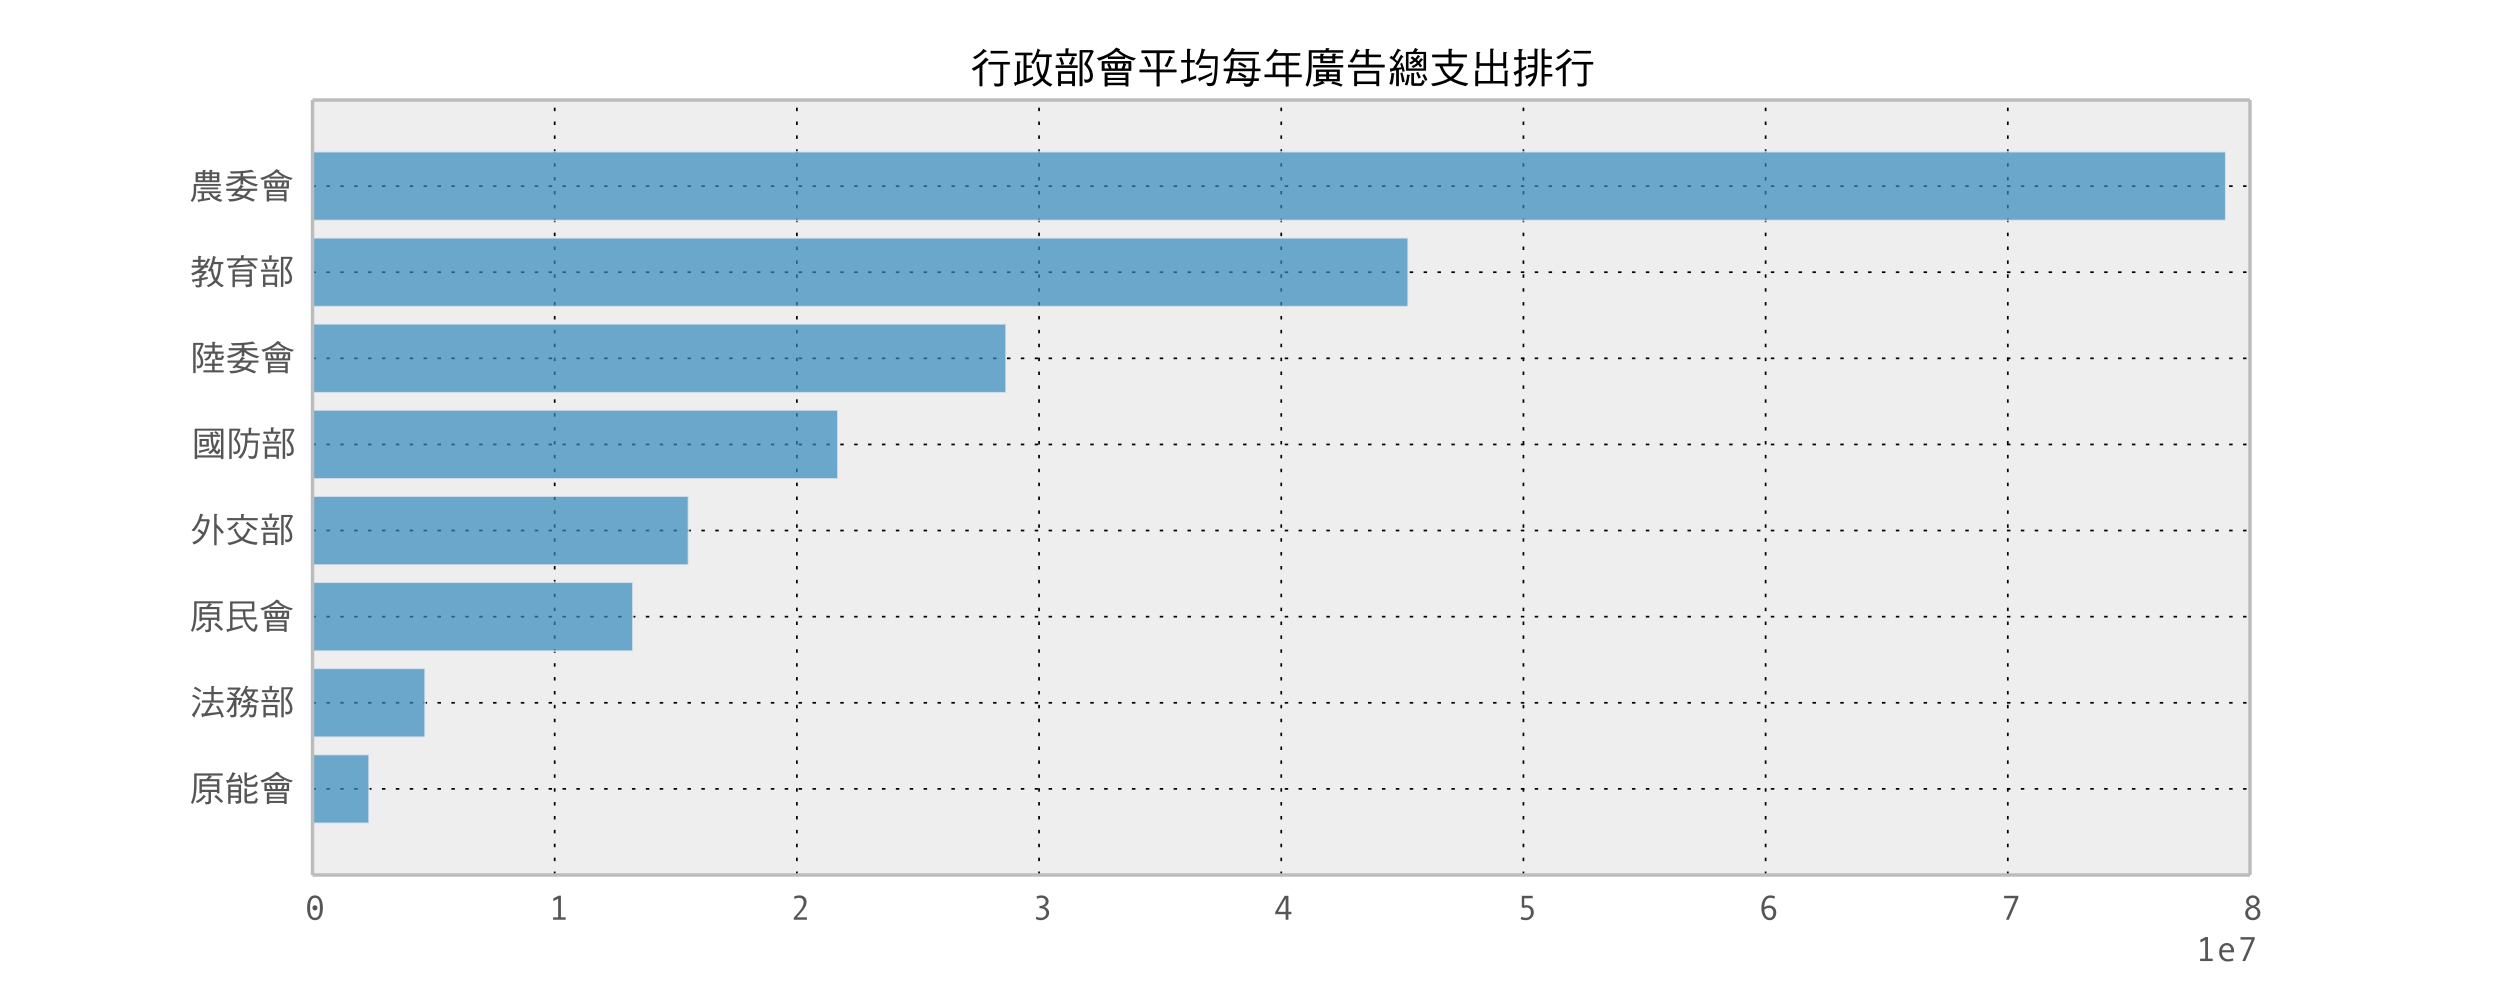 <?xml version="1.0" encoding="utf-8" standalone="no"?>
<!DOCTYPE svg PUBLIC "-//W3C//DTD SVG 1.1//EN"
  "http://www.w3.org/Graphics/SVG/1.1/DTD/svg11.dtd">
<!-- Created with matplotlib (http://matplotlib.org/) -->
<svg height="288pt" version="1.1" viewBox="0 0 720 288" width="720pt" xmlns="http://www.w3.org/2000/svg" xmlns:xlink="http://www.w3.org/1999/xlink">
 <defs>
  <style type="text/css">
*{stroke-linecap:butt;stroke-linejoin:round;}
  </style>
 </defs>
 <g id="figure_1">
  <g id="patch_1">
   <path d="
M0 288
L720 288
L720 0
L0 0
z
" style="fill:#ffffff;"/>
  </g>
  <g id="axes_1">
   <g id="patch_2">
    <path d="
M90 252
L648 252
L648 28.8
L90 28.8
z
" style="fill:#eeeeee;"/>
   </g>
   <g id="matplotlib.axis_1">
    <g id="xtick_1">
     <g id="line2d_1">
      <path clip-path="url(#p9f76a1e9e4)" d="
M90 252
L90 28.8" style="fill:none;stroke:#000000;stroke-dasharray:1,3;stroke-dashoffset:0.0;stroke-width:0.5;"/>
     </g>
     <g id="line2d_2">
      <defs>
       <path d="
M0 0
L0 0" id="m1d870bcb37" style="stroke:#555555;stroke-width:0.5;"/>
      </defs>
      <g>
       <use style="fill:#555555;stroke:#555555;stroke-width:0.5;" x="90.0" xlink:href="#m1d870bcb37" y="252.0"/>
      </g>
     </g>
     <g id="line2d_3">
      <g>
       <use style="fill:#555555;stroke:#555555;stroke-width:0.5;" x="90.0" xlink:href="#m1d870bcb37" y="28.8"/>
      </g>
     </g>
     <g id="text_1">
      <!-- 0 -->
      <defs>
       <path d="
M29.891 70.219
Q40.828 70.219 46.703 60.812
Q52.594 51.422 52.594 34.422
Q52.594 17.969 46.875 8.328
Q41.156 -1.312 29.891 -1.312
Q19 -1.312 13.078 8.062
Q7.172 17.438 7.172 34.422
Q7.172 50.922 12.906 60.562
Q18.656 70.219 29.891 70.219
M29.891 5.719
Q37.109 5.719 40.594 12.578
Q44.094 19.438 44.094 34.422
Q44.094 49.469 40.594 56.281
Q37.109 63.094 29.891 63.094
Q22.75 63.094 19.234 56.109
Q15.719 49.125 15.719 34.422
Q15.719 19.531 19.203 12.625
Q22.703 5.719 29.891 5.719
M29.688 41.75
Q32.766 41.75 34.891 39.625
Q37.016 37.5 37.016 34.422
Q37.016 31.25 34.859 28.969
Q32.719 26.703 29.688 26.703
Q26.703 26.703 24.578 28.969
Q22.469 31.25 22.469 34.422
Q22.469 37.547 24.531 39.641
Q26.609 41.75 29.688 41.75" id="AndaleMono-30"/>
      </defs>
      <g style="fill:#555555;" transform="translate(87.729 264.889)scale(0.1 -0.1)">
       <use xlink:href="#AndaleMono-30"/>
      </g>
     </g>
    </g>
    <g id="xtick_2">
     <g id="line2d_4">
      <path clip-path="url(#p9f76a1e9e4)" d="
M159.75 252
L159.75 28.8" style="fill:none;stroke:#000000;stroke-dasharray:1,3;stroke-dashoffset:0.0;stroke-width:0.5;"/>
     </g>
     <g id="line2d_5">
      <g>
       <use style="fill:#555555;stroke:#555555;stroke-width:0.5;" x="159.75" xlink:href="#m1d870bcb37" y="252.0"/>
      </g>
     </g>
     <g id="line2d_6">
      <g>
       <use style="fill:#555555;stroke:#555555;stroke-width:0.5;" x="159.75" xlink:href="#m1d870bcb37" y="28.8"/>
      </g>
     </g>
     <g id="text_2">
      <!-- 1 -->
      <defs>
       <path d="
M49.703 0
L13.484 0
L13.484 6.984
L28.078 6.984
L28.078 60.5
L14.312 53.609
L14.312 61.625
L29.203 69.281
L36.078 69.281
L36.078 6.984
L49.703 6.984
z
" id="AndaleMono-31"/>
      </defs>
      <g style="fill:#555555;" transform="translate(157.939 264.889)scale(0.1 -0.1)">
       <use xlink:href="#AndaleMono-31"/>
      </g>
     </g>
    </g>
    <g id="xtick_3">
     <g id="line2d_7">
      <path clip-path="url(#p9f76a1e9e4)" d="
M229.5 252
L229.5 28.8" style="fill:none;stroke:#000000;stroke-dasharray:1,3;stroke-dashoffset:0.0;stroke-width:0.5;"/>
     </g>
     <g id="line2d_8">
      <g>
       <use style="fill:#555555;stroke:#555555;stroke-width:0.5;" x="229.5" xlink:href="#m1d870bcb37" y="252.0"/>
      </g>
     </g>
     <g id="line2d_9">
      <g>
       <use style="fill:#555555;stroke:#555555;stroke-width:0.5;" x="229.5" xlink:href="#m1d870bcb37" y="28.8"/>
      </g>
     </g>
     <g id="text_3">
      <!-- 2 -->
      <defs>
       <path d="
M47.906 0
L10.016 0
L10.016 5.812
Q24.422 21.875 28.719 27.344
Q33.016 32.812 35.688 38.812
Q38.375 44.828 38.375 50.781
Q38.375 56.547 34.875 59.859
Q31.391 63.188 25.094 63.188
Q20.266 63.188 12.109 60.203
L10.984 67.094
Q18.359 70.219 26.422 70.219
Q35.641 70.219 41.281 65.016
Q46.922 59.812 46.922 51.125
Q46.922 44.922 44.016 38.812
Q41.109 32.719 36.562 27.094
Q32.031 21.484 18.891 6.984
L47.906 6.984
z
" id="AndaleMono-32"/>
      </defs>
      <g style="fill:#555555;" transform="translate(227.605 264.889)scale(0.1 -0.1)">
       <use xlink:href="#AndaleMono-32"/>
      </g>
     </g>
    </g>
    <g id="xtick_4">
     <g id="line2d_10">
      <path clip-path="url(#p9f76a1e9e4)" d="
M299.25 252
L299.25 28.8" style="fill:none;stroke:#000000;stroke-dasharray:1,3;stroke-dashoffset:0.0;stroke-width:0.5;"/>
     </g>
     <g id="line2d_11">
      <g>
       <use style="fill:#555555;stroke:#555555;stroke-width:0.5;" x="299.25" xlink:href="#m1d870bcb37" y="252.0"/>
      </g>
     </g>
     <g id="line2d_12">
      <g>
       <use style="fill:#555555;stroke:#555555;stroke-width:0.5;" x="299.25" xlink:href="#m1d870bcb37" y="28.8"/>
      </g>
     </g>
     <g id="text_4">
      <!-- 3 -->
      <defs>
       <path d="
M34.281 37.016
Q40.578 35.25 44.375 30.578
Q48.188 25.922 48.188 20.125
Q48.188 11.031 41.109 4.859
Q34.031 -1.312 24.422 -1.312
Q16.219 -1.312 9.719 2.297
L11.281 8.891
Q18.062 5.719 24.703 5.719
Q30.953 5.719 35.375 9.594
Q39.797 13.484 39.797 19.578
Q39.797 25.594 35.062 29.344
Q30.328 33.109 22.516 33.109
L20.406 33.109
L20.406 39.703
L21 39.703
Q28.516 39.703 33.391 43.234
Q38.281 46.781 38.281 52.781
Q38.281 57.672 34.766 60.422
Q31.25 63.188 25.094 63.188
Q19.781 63.188 13.188 60.297
L12.109 67.188
Q18.75 70.219 25.484 70.219
Q34.719 70.219 40.703 65.359
Q46.688 60.5 46.688 52.875
Q46.688 47.609 43.047 43.047
Q39.406 38.484 34.281 37.312
z
" id="AndaleMono-33"/>
      </defs>
      <g style="fill:#555555;" transform="translate(297.327 264.889)scale(0.1 -0.1)">
       <use xlink:href="#AndaleMono-33"/>
      </g>
     </g>
    </g>
    <g id="xtick_5">
     <g id="line2d_13">
      <path clip-path="url(#p9f76a1e9e4)" d="
M369 252
L369 28.8" style="fill:none;stroke:#000000;stroke-dasharray:1,3;stroke-dashoffset:0.0;stroke-width:0.5;"/>
     </g>
     <g id="line2d_14">
      <g>
       <use style="fill:#555555;stroke:#555555;stroke-width:0.5;" x="369.0" xlink:href="#m1d870bcb37" y="252.0"/>
      </g>
     </g>
     <g id="line2d_15">
      <g>
       <use style="fill:#555555;stroke:#555555;stroke-width:0.5;" x="369.0" xlink:href="#m1d870bcb37" y="28.8"/>
      </g>
     </g>
     <g id="text_5">
      <!-- 4 -->
      <defs>
       <path d="
M52.391 15.922
L43.891 15.922
L43.891 0
L35.891 0
L35.891 15.922
L5.906 15.922
L5.906 22.016
L33.109 68.891
L43.891 68.891
L43.891 22.906
L52.391 22.906
z

M35.891 22.906
L35.891 60.984
L14.016 22.906
z
" id="AndaleMono-34"/>
      </defs>
      <g style="fill:#555555;" transform="translate(366.676 264.889)scale(0.1 -0.1)">
       <use xlink:href="#AndaleMono-34"/>
      </g>
     </g>
    </g>
    <g id="xtick_6">
     <g id="line2d_16">
      <path clip-path="url(#p9f76a1e9e4)" d="
M438.75 252
L438.75 28.8" style="fill:none;stroke:#000000;stroke-dasharray:1,3;stroke-dashoffset:0.0;stroke-width:0.5;"/>
     </g>
     <g id="line2d_17">
      <g>
       <use style="fill:#555555;stroke:#555555;stroke-width:0.5;" x="438.75" xlink:href="#m1d870bcb37" y="252.0"/>
      </g>
     </g>
     <g id="line2d_18">
      <g>
       <use style="fill:#555555;stroke:#555555;stroke-width:0.5;" x="438.75" xlink:href="#m1d870bcb37" y="28.8"/>
      </g>
     </g>
     <g id="text_6">
      <!-- 5 -->
      <defs>
       <path d="
M21.188 41.109
Q24.516 42 27.688 42
Q37.453 42 43.109 36.016
Q48.781 30.031 48.781 21.094
Q48.781 11.719 42.188 5.203
Q35.594 -1.312 26.125 -1.312
Q17.094 -1.312 10.984 1.703
L12.594 8.5
Q19.234 5.719 26.312 5.719
Q32.625 5.719 36.5 9.766
Q40.375 13.812 40.375 21.094
Q40.375 27.984 36.719 31.688
Q33.062 35.406 27.297 35.406
Q23.094 35.406 19 33.797
L14.203 35.984
L14.203 68.891
L45.703 68.891
L45.703 61.922
L21.188 61.922
z
" id="AndaleMono-35"/>
      </defs>
      <g style="fill:#555555;" transform="translate(436.86 264.889)scale(0.1 -0.1)">
       <use xlink:href="#AndaleMono-35"/>
      </g>
     </g>
    </g>
    <g id="xtick_7">
     <g id="line2d_19">
      <path clip-path="url(#p9f76a1e9e4)" d="
M508.5 252
L508.5 28.8" style="fill:none;stroke:#000000;stroke-dasharray:1,3;stroke-dashoffset:0.0;stroke-width:0.5;"/>
     </g>
     <g id="line2d_20">
      <g>
       <use style="fill:#555555;stroke:#555555;stroke-width:0.5;" x="508.5" xlink:href="#m1d870bcb37" y="252.0"/>
      </g>
     </g>
     <g id="line2d_21">
      <g>
       <use style="fill:#555555;stroke:#555555;stroke-width:0.5;" x="508.5" xlink:href="#m1d870bcb37" y="28.8"/>
      </g>
     </g>
     <g id="text_7">
      <!-- 6 -->
      <defs>
       <path d="
M17.672 35.891
Q24.125 41.109 31.688 41.109
Q40.438 41.109 46.266 35.516
Q52.094 29.938 52.094 21.094
Q52.094 11.375 46.922 5.031
Q41.75 -1.312 33.109 -1.312
Q22.078 -1.312 15.625 8.812
Q9.188 18.953 9.188 33.594
Q9.188 49.219 15.891 59.719
Q22.609 70.219 34.281 70.219
Q42.328 70.219 48.188 67.828
L46.922 60.688
Q40.141 63.188 34.516 63.188
Q26.562 63.188 22.109 55.562
Q17.672 47.953 17.672 35.891
M17.922 29
Q17.922 20.172 22.062 12.938
Q26.219 5.719 32.516 5.719
Q37.844 5.719 40.719 9.625
Q43.609 13.531 43.609 20.406
Q43.609 26.766 40.422 30.422
Q37.25 34.078 31.5 34.078
Q24.031 34.078 17.922 29" id="AndaleMono-36"/>
      </defs>
      <g style="fill:#555555;" transform="translate(506.355 264.889)scale(0.1 -0.1)">
       <use xlink:href="#AndaleMono-36"/>
      </g>
     </g>
    </g>
    <g id="xtick_8">
     <g id="line2d_22">
      <path clip-path="url(#p9f76a1e9e4)" d="
M578.25 252
L578.25 28.8" style="fill:none;stroke:#000000;stroke-dasharray:1,3;stroke-dashoffset:0.0;stroke-width:0.5;"/>
     </g>
     <g id="line2d_23">
      <g>
       <use style="fill:#555555;stroke:#555555;stroke-width:0.5;" x="578.25" xlink:href="#m1d870bcb37" y="252.0"/>
      </g>
     </g>
     <g id="line2d_24">
      <g>
       <use style="fill:#555555;stroke:#555555;stroke-width:0.5;" x="578.25" xlink:href="#m1d870bcb37" y="28.8"/>
      </g>
     </g>
     <g id="text_8">
      <!-- 7 -->
      <defs>
       <path d="
M50.594 63.188
L23.297 0
L15.094 0
L42 61.922
L9.719 61.922
L9.719 68.891
L50.594 68.891
z
" id="AndaleMono-37"/>
      </defs>
      <g style="fill:#555555;" transform="translate(576.206 264.889)scale(0.1 -0.1)">
       <use xlink:href="#AndaleMono-37"/>
      </g>
     </g>
    </g>
    <g id="xtick_9">
     <g id="line2d_25">
      <path clip-path="url(#p9f76a1e9e4)" d="
M648 252
L648 28.8" style="fill:none;stroke:#000000;stroke-dasharray:1,3;stroke-dashoffset:0.0;stroke-width:0.5;"/>
     </g>
     <g id="line2d_26">
      <g>
       <use style="fill:#555555;stroke:#555555;stroke-width:0.5;" x="648.0" xlink:href="#m1d870bcb37" y="252.0"/>
      </g>
     </g>
     <g id="line2d_27">
      <g>
       <use style="fill:#555555;stroke:#555555;stroke-width:0.5;" x="648.0" xlink:href="#m1d870bcb37" y="28.8"/>
      </g>
     </g>
     <g id="text_9">
      <!-- 8 -->
      <defs>
       <path d="
M36.922 37.797
Q43.953 35.75 47.828 30.812
Q51.703 25.875 51.703 19.281
Q51.703 9.812 45.422 4.25
Q39.156 -1.312 29.984 -1.312
Q20.359 -1.312 14.188 4.297
Q8.016 9.906 8.016 19.188
Q8.016 25.734 12.016 30.703
Q16.016 35.688 23.188 37.797
Q17.484 39.266 14.031 43.438
Q10.594 47.609 10.594 52.781
Q10.594 59.422 15.859 64.812
Q21.141 70.219 29.781 70.219
Q38.328 70.219 43.922 64.844
Q49.516 59.469 49.516 52.781
Q49.516 47.75 46 43.531
Q42.484 39.312 36.922 37.797
M29.781 41.109
Q30.031 41.109 32.125 41.688
Q34.234 42.281 35.719 43.141
Q37.203 44 38.469 45.312
Q39.75 46.625 40.531 48.406
Q41.312 50.203 41.312 52.391
Q41.312 57.078 37.938 60.172
Q34.578 63.281 29.781 63.281
Q25.141 63.281 21.812 60.109
Q18.5 56.938 18.5 52.391
Q18.5 49.516 19.703 47.359
Q20.906 45.219 22.688 43.891
Q24.469 42.578 26.781 41.844
Q29.109 41.109 29.781 41.109
M29.781 34.281
Q16.406 30.375 16.406 19.578
Q16.406 13.281 20.453 9.5
Q24.516 5.719 29.984 5.719
Q35.641 5.719 39.516 9.453
Q43.406 13.188 43.406 19.578
Q43.406 24.422 40.719 28.25
Q38.031 32.078 29.781 34.281" id="AndaleMono-38"/>
      </defs>
      <g style="fill:#555555;" transform="translate(645.816 264.889)scale(0.1 -0.1)">
       <use xlink:href="#AndaleMono-38"/>
      </g>
     </g>
    </g>
    <g id="text_10">
     <!-- 1e7 -->
     <defs>
      <path d="
M51.219 25.203
L16.312 25.203
Q16.312 16.547 21.312 10.938
Q26.312 5.328 33.594 5.328
Q40.531 5.328 47.906 7.812
L49.219 1.703
Q42.484 -1.312 33.5 -1.312
Q22.172 -1.312 15.234 5.953
Q8.297 13.234 8.297 25.594
Q8.297 37.703 14.516 44.891
Q20.75 52.094 30.609 52.094
Q39.406 52.094 45.312 45.406
Q51.219 38.719 51.219 27.594
z

M42.922 31.391
Q42.922 37.359 39.203 41.438
Q35.5 45.516 30.906 45.516
Q25 45.516 21.109 41.609
Q17.234 37.703 16.797 31.391
z
" id="AndaleMono-65"/>
     </defs>
     <g style="fill:#555555;" transform="translate(632.286 276.791)scale(0.1 -0.1)">
      <use xlink:href="#AndaleMono-31"/>
      <use x="60.01" xlink:href="#AndaleMono-65"/>
      <use x="120.02" xlink:href="#AndaleMono-37"/>
     </g>
    </g>
   </g>
   <g id="matplotlib.axis_2">
    <g id="ytick_1">
     <g id="line2d_28">
      <path clip-path="url(#p9f76a1e9e4)" d="
M90 227.2
L648 227.2" style="fill:none;stroke:#000000;stroke-dasharray:1,3;stroke-dashoffset:0.0;stroke-width:0.5;"/>
     </g>
     <g id="line2d_29">
      <g>
       <use style="fill:#555555;stroke:#555555;stroke-width:0.5;" x="90.0" xlink:href="#m1d870bcb37" y="227.2"/>
      </g>
     </g>
     <g id="line2d_30">
      <g>
       <use style="fill:#555555;stroke:#555555;stroke-width:0.5;" x="648.0" xlink:href="#m1d870bcb37" y="227.2"/>
      </g>
     </g>
     <g id="text_11">
      <!-- 原能會 -->
      <defs>
       <path d="
M23 82.5
C22.594 82.5 22.406 82.297 22.406 82.094
C21.594 79.594 20.703 77 19.5 74.406
C17.094 69.406 14.5 64.703 11.594 60.094
C9 59.906 6.5 59.703 3.906 59.5
C6.5 53.5 8.094 50.5 8.906 50.5
C9.703 50.5 10.203 51 10.5 52.094
C10.797 52.703 11.297 53 11.906 53
C23.703 54.203 34.5 55.594 44.297 57.203
C45.094 54.297 45.703 51.797 46 49.703
C50.203 50.703 52.297 51.406 52.297 51.703
C51.297 55.594 50.203 59.297 49 62.906
C47.594 66.703 45.906 70.906 43.703 75.5
C40.297 73.797 38.594 72.797 38.594 72.406
C40 69.5 41.203 66.594 42.297 63.703
C34.703 62.5 27 61.5 19.406 60.797
C20.406 62 21.406 63.406 22.406 65
C25.297 69.297 27.703 73.203 29.594 76.703
C29.594 77.297 30 77.594 31 77.594
C31.906 77.594 32.406 77.906 32.406 78.594
C32.406 79.203 29.203 80.5 23 82.5
M12.094 47
C11 47 10.5 46.406 10.5 45.406
L10.5 -7.703
C10.5 -8.5 11 -8.906 12.094 -8.906
L16 -8.906
C17 -8.906 17.5 -8.5 17.5 -7.703
L17.5 8.703
L40.594 8.703
L40.594 2.094
C40.594 1.094 40.094 0.406 39.094 0
C38.297 -0.406 35.594 -0.703 31.203 -0.703
C30.594 -0.703 30.406 -0.797 30.406 -1.094
C31.797 -3.797 32.5 -5.906 32.703 -7.297
C32.797 -8.094 33.203 -8.5 33.906 -8.5
C37.906 -8.094 41.094 -7.594 43.703 -6.797
C46.297 -5.594 47.594 -4.094 47.594 -2.094
L47.594 45.406
C47.594 46.406 46.906 47 45.703 47
z

M17.5 15
L17.5 24.703
L40.594 24.703
L40.594 15
z

M17.5 31
L17.5 40.703
L40.594 40.703
L40.594 31
z

M91 68.906
L93.297 68.5
C93.797 68.5 94.094 68.703 94.094 69.297
C94.094 69.5 92.594 71.406 89.703 75
C89.297 75.594 89 75.906 88.594 75.906
C88.406 75.906 88.297 75.797 88.203 75.797
C86.406 74.203 84.406 72.703 82.203 71.5
C79.203 69.703 76.094 68.203 72.797 67.094
C70.203 66.203 67.406 65.406 64.406 64.703
L64.406 78.203
C64.406 78.906 64.703 79.297 65.297 79.406
C65.703 79.5 66 79.906 66 80.594
C66 80.906 65.594 81.094 64.797 81.297
L58.203 82.094
C57.594 82.094 57.406 81.703 57.406 81
L57.406 47.406
C57.406 42.594 61.297 40.297 69.094 40.297
L85.5 40.297
C88.703 40.297 90.797 40.906 91.797 42.297
C92.797 42.906 94.203 46 96 51.703
C96 52.297 95.5 52.703 94.703 53.094
C92.797 54.203 91.406 55.406 90.594 56.797
C89.203 51.797 88.094 49 87.203 48.406
C86.406 47.406 84.203 47 80.406 47
L69.906 47
C66.203 47 64.406 48.406 64.406 51.297
L64.406 58.297
C68 59.094 71.094 60 73.594 60.797
C77.094 61.906 80.406 63.203 83.594 64.703
C86.094 65.906 88.406 67.297 90.5 68.703
C90.594 68.797 90.797 68.906 91 68.906
M92.094 22
L94.5 21.594
C95 21.594 95.297 21.797 95.297 22.406
C95.297 22.594 93.797 24.5 90.906 28.094
C90.5 28.703 90.094 29 89.797 29
L89.297 29
C87.5 27.406 85.406 25.906 83.203 24.703
C80.094 23 76.797 21.594 73.297 20.5
C70.594 19.703 67.594 18.906 64.406 18.203
L64.406 32.094
C64.406 32.797 64.703 33.203 65.297 33.297
C65.703 33.406 66 33.797 66 34.5
C66 34.797 65.594 35 64.797 35.203
L58.203 36
C57.594 36 57.406 35.594 57.406 34.906
L57.406 -0.703
C57.406 -5.297 61.297 -7.703 69.094 -7.703
L85.5 -7.703
C88.703 -7.703 90.797 -7 91.797 -5.594
C92.797 -5 94.203 -1.594 96 4.406
C96 5 95.5 5.406 94.703 5.797
C92.797 6.906 91.406 8.094 90.594 9.5
C89.203 4.203 88.094 1.203 87.203 0.406
C86.406 -0.594 84.203 -1.094 80.406 -1.094
L69.906 -1.094
C66.203 -1.094 64.406 0.297 64.406 3.203
L64.406 11.797
C68.203 12.594 71.406 13.406 74 14.203
C77.703 15.203 81.203 16.5 84.5 18
C87.094 19.203 89.406 20.406 91.594 21.797
C91.797 21.906 91.906 22 92.094 22" id="DFHeiStd-W5-80fd"/>
       <path d="
M50.297 84.094
C49.797 84.094 49.203 83.797 48.5 83.297
C46.5 80.906 44.203 78.797 41.797 76.797
C39.594 74.906 36.703 73 33.297 71
C28.094 68 23 65.5 17.797 63.5
C14.094 62 9.406 60.5 3.797 59.094
C3.297 59 3.094 58.906 3.094 58.703
C3.094 58.406 3.406 58 4.094 57.594
C5.297 56.594 6.406 55.297 7.297 53.797
C7.703 53.094 8.297 52.797 8.906 52.797
C11.297 53.5 14.594 54.703 18.703 56.406
C22.297 57.906 25.906 59.594 29.594 61.5
L29.594 58.297
C29.594 57.297 29.797 56.797 30.406 56.797
L70.297 56.797
C70.703 56.797 71 57.297 71 58.297
L71 61
C77.203 57.594 83.703 55 90.594 53.203
C91.203 53.203 91.703 53.406 92 53.797
C92.797 54.797 94.094 56 96.094 57.594
C96.5 57.797 96.797 58.203 96.797 58.703
C91.703 59.406 86.5 60.906 81.203 63.094
C76.5 64.906 71.703 67.297 66.906 70.203
C63.703 72 60.203 74.5 56.203 77.797
L57 77.797
C58.203 77.797 58.906 78.203 58.906 79
C58.906 79.406 58.594 79.797 58 80.297
z

M31.797 62.594
C35.203 64.406 38.203 66.297 40.797 68.094
C43.797 70 47 72.297 50.406 75.094
C56.797 69.703 61.906 65.906 65.797 63.906
C66.5 63.406 67.297 63 68.094 62.594
z

M16.406 51.703
C15.297 51.703 14.797 51.297 14.797 50.5
L14.797 29.406
C14.797 28.594 15.297 28.203 16.406 28.203
L84.297 28.203
C85.297 28.203 85.906 28.594 85.906 29.406
L85.906 50.5
C85.906 51.297 85.297 51.703 84.297 51.703
z

M78.906 34.094
L69.906 34.094
C70.703 36.094 71.5 38.5 72.297 41.297
C72.406 41.906 72.703 42.203 73.203 42.203
C73.594 42.406 73.797 42.703 73.797 43.094
C73.797 43.594 73.297 44 72.5 44.406
L69.094 45.797
L78.906 45.797
z

M62.406 34.094
L53.5 34.094
L53.5 45.797
L66.594 45.797
L66.594 45.594
C66.203 43.406 65.5 41.203 64.594 39
C64 37.594 63.297 35.906 62.406 34.094
M46.406 34.094
L38.5 34.094
C38 35.797 37.406 37.5 36.797 39.094
C36 41.094 34.906 43.297 33.594 45.797
L46.406 45.797
z

M31.906 34.094
L21.797 34.094
L21.797 45.797
L31.594 45.797
C29.203 44.594 28.094 43.797 28.094 43.5
C29.406 41 30.5 38.5 31.297 36
C31.5 35.406 31.703 34.703 31.906 34.094
M23.406 24.297
C22.297 24.297 21.797 23.906 21.797 23.203
L21.797 -8.094
C21.797 -8.906 22.297 -9.297 23.406 -9.297
L27.297 -9.297
C28.297 -9.297 28.906 -8.906 28.906 -8.094
L28.906 -6.094
L71.797 -6.094
L71.797 -8.094
C71.797 -8.906 72.297 -9.297 73.406 -9.297
L77.297 -9.297
C78.297 -9.297 78.906 -8.906 78.906 -8.094
L78.906 23.203
C78.906 23.906 78.297 24.297 77.297 24.297
z

M28.906 -0.297
L28.906 6.406
L71.797 6.406
L71.797 -0.297
z

M28.906 11.406
L28.906 18.5
L71.797 18.5
L71.797 11.406
z
" id="DFHeiStd-W5-6703"/>
       <path d="
M19.5 72.797
L54.703 72.797
C54.594 72.797 54.5 72.594 54.5 72.406
C53 69.406 51.297 66.906 49.5 64.906
C48.906 64.203 48.094 63.406 47.094 62.594
L29.203 62.594
C28.203 62.594 27.703 62 27.703 61
L27.703 22.797
C27.703 22 28.203 21.594 29.203 21.594
L33.203 21.594
C34.203 21.594 34.703 22 34.703 22.797
L34.703 25.5
L53.906 25.5
L53.906 0.094
C53.906 -2.203 52 -3.406 48.406 -3.406
C46.703 -3.406 45 -3.094 43.297 -2.594
L43.297 -3
C44.297 -5 44.797 -6.703 45 -8.203
C45 -9.406 45.203 -10 45.703 -10
L48.797 -10
C56.797 -10 60.906 -7.5 60.906 -2.594
L60.906 25.5
L78.094 25.5
L78.094 22.797
C78.094 22 78.594 21.594 79.594 21.594
L83.5 21.594
C84.5 21.594 85.094 22 85.094 22.797
L85.094 61.406
C85.094 62.203 84.5 62.594 83.5 62.594
L56.406 62.594
C57.703 64 58.906 65.406 60 66.797
C60.594 67.5 61.5 67.906 62.797 68.094
C63.797 68.406 64.406 68.797 64.406 69.297
C64.406 69.5 61.703 70.594 56.406 72.797
L93.703 72.797
C94.5 72.797 94.906 73.297 94.906 74.297
L94.906 77.5
C94.906 78.5 94.5 79 93.703 79
L14 79
C13 79 12.5 78.5 12.5 77.5
L12.5 50.5
C12.5 41 12.094 33 11.406 26.406
C10.797 20.094 9.703 14.094 8.297 8.406
C6.906 2.906 5.297 -1.406 3.5 -4.594
C3.5 -5.094 3.594 -5.5 3.906 -5.906
C5.203 -6.703 6.406 -7.594 7.5 -8.703
C7.703 -8.797 8.094 -8.906 8.5 -8.906
C10.594 -5.406 12.203 -1.797 13.406 1.797
C15.5 8 17 14.203 17.797 20.406
C18.906 27.797 19.5 37.797 19.5 50.5
z

M34.703 31.797
L34.703 41.094
L78.094 41.094
L78.094 31.797
z

M34.703 47.406
L34.703 56.406
L78.094 56.406
L78.094 47.406
z

M40.203 17.297
C39.797 17.297 39.406 17 39.094 16.594
C37.5 14.203 35.703 11.906 33.703 9.906
C31.594 7.703 29.203 5.797 26.5 4
C24.094 2.297 21.094 0.797 17.5 -0.594
C17.203 -0.703 17.094 -0.906 17.094 -1.094
C17.094 -1.406 17.406 -1.703 18 -2
C18.797 -3 19.797 -4 20.797 -5.203
C21.094 -5.797 21.703 -6.094 22.594 -6.094
C25.594 -4.594 27.906 -3.297 29.703 -2.094
C32.594 -0.203 35.297 2 37.906 4.594
C40.203 7 42 8.906 43.297 10.406
C43.703 11 44.297 11.406 44.906 11.406
C45.906 11.406 46.406 11.594 46.406 12.203
C46.406 12.703 44.297 14.406 40.203 17.297
M75.703 17.297
C75.297 17.297 74.906 17 74.5 16.5
C72.094 13.703 71 12.203 71 11.797
C71 11.5 71.203 11.203 71.797 10.906
C77.406 6.797 83.203 1.406 89.406 -5.203
C89.703 -5.5 90.094 -5.703 90.594 -5.703
C91.094 -5.703 92.594 -4.5 95 -2.203
C95.406 -2 95.703 -1.703 95.703 -1.5
C95.703 -0.906 95.406 -0.406 94.797 -0.094
C89 6.094 82.594 11.906 75.703 17.297" id="DFHeiStd-W5-539f"/>
      </defs>
      <g style="fill:#555555;" transform="translate(54.67 230.645)scale(0.1 -0.1)">
       <use xlink:href="#DFHeiStd-W5-539f"/>
       <use x="100" xlink:href="#DFHeiStd-W5-80fd"/>
       <use x="200" xlink:href="#DFHeiStd-W5-6703"/>
      </g>
     </g>
    </g>
    <g id="ytick_2">
     <g id="line2d_31">
      <path clip-path="url(#p9f76a1e9e4)" d="
M90 202.4
L648 202.4" style="fill:none;stroke:#000000;stroke-dasharray:1,3;stroke-dashoffset:0.0;stroke-width:0.5;"/>
     </g>
     <g id="line2d_32">
      <g>
       <use style="fill:#555555;stroke:#555555;stroke-width:0.5;" x="90.0" xlink:href="#m1d870bcb37" y="202.4"/>
      </g>
     </g>
     <g id="line2d_33">
      <g>
       <use style="fill:#555555;stroke:#555555;stroke-width:0.5;" x="648.0" xlink:href="#m1d870bcb37" y="202.4"/>
      </g>
     </g>
     <g id="text_12">
      <!-- 法務部 -->
      <defs>
       <path d="
M8.5 77.5
C7.703 77.5 7.406 76.906 7.406 75.906
L7.406 72.797
C7.406 71.703 7.703 71.203 8.5 71.203
L34.5 71.203
L25.297 59.297
C22.594 61.094 19.203 63.094 15.203 65.297
C14.906 65.297 14.594 65.094 14.406 64.703
C12.297 62.094 11.297 60.594 11.297 60.297
C13.5 59.297 16.203 57.797 19.594 55.594
C23 53.203 26.406 50.594 29.797 47.797
L6.594 47.797
C5.797 47.797 5.406 47.203 5.406 46.203
L5.406 43.094
C5.406 42 5.797 41.5 6.594 41.5
L23.594 41.5
C22.094 36.703 20.797 33.203 19.594 31
C18.094 27.5 16.094 23.906 13.5 20.297
C10.906 16.297 7.406 12.297 3.094 8.297
C3.094 7.906 3.406 7.797 4 7.797
C5.406 7.094 6.906 6.406 8.406 5.703
C8.703 5.297 9.297 5.203 10.094 5.203
C13.297 8.406 16.094 11.797 18.5 15.5
C20.906 19 23.094 23 25.297 27.406
L25.297 1.703
C25.297 -0.594 23.5 -1.797 19.906 -1.797
C17.906 -1.797 15.797 -1.406 13.594 -0.703
L13.594 -1.094
C14.594 -3 15.094 -4.703 15.297 -6.203
C15.297 -7.406 15.5 -8.094 16 -8.094
L20.297 -8.5
C28.297 -8.5 32.406 -6 32.406 -1.094
L32.406 41.5
L41.203 41.5
L36.297 29.406
C36.297 28.594 38.094 27.703 41.703 26.703
C41.906 26.703 42.094 26.797 42.297 27.203
L49.203 44.594
C49.203 45.203 48.5 46.094 47.094 47.297
C46.797 47.594 46.203 47.797 45.297 47.797
L32.094 47.797
C32.5 48.406 33.203 49.406 34.203 50.797
C34.5 51.203 34.703 51.5 34.703 51.703
C33.406 52.703 32 53.906 30.5 55.297
L44.906 74.297
C44.906 74.906 44.203 75.797 42.797 77
C42.5 77.297 41.906 77.5 41 77.5
z

M60.094 82.906
C59.5 82.906 59.094 82.203 58.703 80.906
C57.297 76.5 55.297 72 52.594 67.594
C50.797 64.203 48 60.203 44.297 55.703
C43.906 55.094 43.703 54.703 43.703 54.406
C43.703 54.297 43.906 54.203 44.406 54
C45.5 53.406 46.703 52.906 48 52.297
C48.594 51.906 49.094 51.703 49.594 51.703
C50 51.703 50.703 52.203 51.594 53.406
C53.203 55.797 54.906 58.594 56.594 62
C57.5 59.5 58.5 57.297 59.703 55.5
C60.797 52.703 62.594 50.094 65.094 47.594
C65.5 47.203 65.906 46.703 66.406 46.297
C65.406 45.5 64.406 44.703 63.297 44.094
C61.5 42.906 59.5 41.906 57.406 41
C55.203 40.094 52.703 39.406 50 38.906
C49.703 38.703 49.594 38.5 49.594 38.406
C49.594 38.094 49.703 37.797 50.094 37.406
C51.203 36.203 52.297 34.906 53.297 33.594
C53.703 33.094 54.094 32.906 54.594 32.906
C57 33.594 59.406 34.5 61.594 35.5
C63.906 36.5 66.297 37.906 68.906 39.703
C69.906 40.297 70.797 41.094 71.797 41.906
C72.203 41.594 72.594 41.297 73 41.094
C75.797 39.297 79 37.594 82.594 36.203
C85.406 35.094 88.094 34.203 90.5 33.5
C91.297 33.094 91.906 32.906 92.094 32.906
C92.297 32.906 92.703 33.203 93.203 33.797
C94.406 35.094 95.5 36.297 96.703 37.297
C97 37.594 97.203 38 97.203 38.406
C97.203 38.5 96.906 38.703 96.297 38.906
C91.297 39.906 87.203 41.203 84 42.703
C81.094 43.797 78.594 45.094 76.406 46.703
C78.094 48.594 79.5 50.594 80.703 52.594
C82.094 54.906 83.406 57.594 84.406 60.797
C84.797 62.297 85.297 63.906 85.797 65.703
L92.906 65.703
C93.703 65.703 94.094 66.203 94.094 67.297
L94.094 70.406
C94.094 71.406 93.703 72 92.906 72
L61.203 72
C61.594 73.094 62.094 74.297 62.594 75.594
C63 76.906 63.797 77.594 65.203 77.594
C66.203 77.906 66.703 78.5 66.703 79.406
C66.703 79.906 66.203 80.297 65.406 80.703
z

M62.203 65.703
L79.5 65.703
C79.094 64.297 78.594 63.094 78.203 62
C77.406 59.906 76.297 58 75.094 56.203
C73.906 54.203 72.594 52.406 71.203 50.797
C70.406 51.406 69.703 52.094 69.094 52.906
C67 55.297 65.297 57.906 64.094 60.797
C63.297 62.203 62.703 63.797 62.203 65.703
M48 26.703
C47.203 26.703 46.797 26.297 46.797 25.5
L46.797 21.594
C46.797 20.5 47.203 20 48 20
L63.297 20
C62.594 17.203 61.703 14.703 60.703 12.703
C59.094 9.094 56.906 6 54.094 3.5
C51.594 0.906 47.906 -1.5 43.094 -3.906
C42.094 -4.094 41.703 -4.5 41.703 -5
C41.703 -5.297 42 -5.703 42.703 -6.203
C43.906 -6.797 44.906 -7.594 45.797 -8.406
C46 -8.703 46.5 -8.906 47.203 -8.906
C52.406 -6.703 56.797 -3.797 60.406 0
C63.594 3.203 66.203 7.5 68.297 13.094
C69 15 69.594 17.297 70.094 20
L83.703 20
C83.406 15 83.094 11.203 82.703 8.797
C82.203 5.094 81.594 2.594 80.797 1.297
C80 -0.297 78.5 -1.094 76.094 -1.094
C73.5 -1.094 70.594 -0.703 67.5 0.094
L67.5 -0.703
C68.797 -2.797 69.594 -4.703 70 -6.297
C70.094 -7.703 72.094 -8.5 76.094 -8.5
C81.406 -8.5 84.703 -7.203 85.906 -4.797
C87.203 -2.5 88.203 0.906 89 5.703
C89.594 9.594 90 16.094 90.203 25.094
C90.203 26.094 89.797 26.703 89 26.703
L71 26.703
C71.094 28.094 71.203 29.594 71.406 31.406
C71.406 32.594 71.797 33.203 72.797 33.297
C73.703 33.5 74.203 34.094 74.203 35.297
C74.203 36 73.594 36.406 72.406 36.406
L66.406 36.797
C65.297 36.797 64.797 36.203 64.797 35.203
C64.797 32.203 64.594 29.297 64.406 26.703
z
" id="DFHeiStd-W5-52d9"/>
       <path d="
M13.594 79.797
C13.406 79.797 13.094 79.5 12.797 79.094
C10.703 76.5 9.703 75.094 9.703 74.703
C11.703 73.906 14.203 72.703 17.203 71
C20.906 68.797 24.406 66.406 27.703 63.797
C27.703 63.797 28.703 65.203 30.703 68
C31 68.406 31.203 68.703 31.203 68.906
C29 70.5 26.5 72.406 23.5 74.406
C20.906 76 17.594 77.797 13.594 79.797
M8.5 57.094
C8.297 57.094 8 56.906 7.703 56.5
C5.594 53.906 4.594 52.406 4.594 52.094
C6.703 51.297 9.297 50.203 12.5 48.594
C16.297 46.594 20 44.297 23.406 41.906
C23.406 41.906 24.406 43.297 26.406 46.203
C26.703 46.594 26.906 46.797 26.906 47
C24.703 48.5 22 50.203 18.797 52.203
C16.094 53.703 12.703 55.297 8.5 57.094
M25.703 35.297
C25.5 35.297 25.203 35 25 34.406
C23.297 30.594 21.297 26.406 19 21.797
C16.297 16.5 13.594 11.797 10.797 7.594
C8.797 4.5 6.703 2 4.703 0
C4.297 -0.406 4.203 -0.906 4.203 -1.5
C4.297 -2 4.5 -2.406 4.906 -2.594
C8.594 -6.797 10.703 -8.906 11.297 -8.906
C11.797 -8.906 12.094 -8.5 12.094 -7.703
C12.094 -6.094 12.297 -4.906 12.703 -4
C15.094 -0.203 17.094 3.297 18.703 6.5
C21.703 12.094 24.906 19 28.297 27.094
C28.703 27.5 28.906 28 28.906 28.594
C28.906 28.797 28 30.797 26.406 34.406
C26.203 35 26 35.297 25.703 35.297
M37.5 64.594
C36.703 64.594 36.297 64 36.297 63
L36.297 59.906
C36.297 58.797 36.703 58.297 37.5 58.297
L60.094 58.297
L60.094 40.297
L33.906 40.297
C33.094 40.297 32.797 39.797 32.797 38.797
L32.797 35.703
C32.797 34.594 33.094 34.094 33.906 34.094
L94.094 34.094
C94.906 34.094 95.297 34.594 95.297 35.703
L95.297 38.797
C95.297 39.797 94.906 40.297 94.094 40.297
L67.094 40.297
L67.094 58.297
L91.406 58.297
C92.094 58.297 92.5 58.797 92.5 59.906
L92.5 63
C92.5 64 92.094 64.594 91.406 64.594
L67.094 64.594
L67.094 77.5
C67.094 78.703 67.406 79.406 68.094 79.5
C68.703 79.594 69.094 80.094 69.094 81
C69.094 81.703 66.594 82.094 61.703 82.094
C60.594 82.094 60.094 81.703 60.094 81
L60.094 64.594
z

M57.797 33.297
C57.203 33.297 56.703 33 56.5 32.5
C55.094 28.5 53.297 24.406 51.203 20.297
C49.703 17.5 46.297 11.703 41 3
C37.297 2.703 34 2.5 31.203 2.5
C32.594 -4.797 33.703 -8.5 34.703 -8.5
C35.5 -8.5 36 -7.906 36.297 -6.906
C36.5 -6.094 37.094 -5.703 37.906 -5.703
C45.203 -4.797 61 -2.406 85.297 1.5
C87.094 -2.594 88.406 -6.203 89 -9.297
C93.594 -8 96 -7.203 96 -6.906
C94.297 -1.5 92.203 3.5 89.703 8.297
C87.094 13.5 83.797 19.297 79.594 25.5
C75.703 23.594 73.797 22.406 73.797 22
C77.297 17.094 80.297 12.094 82.703 7.094
C69.5 5.5 58.094 4.406 48.703 3.594
C55.094 13.297 60.094 20.906 63.703 26.297
C64 27 64.797 27.406 66 27.5
C66.703 27.5 67.094 27.703 67.094 28.203
C67.094 28.797 64.406 30.406 59.203 33
C58.703 33.203 58.203 33.297 57.797 33.297" id="DFHeiStd-W5-6cd5"/>
       <path d="
M29.203 82.5
C28.203 82.5 27.703 82.094 27.703 81.406
L27.703 70
L7.406 70
C6.594 70 6.203 69.5 6.203 68.5
L6.203 65.297
C6.203 64.297 6.594 63.797 7.406 63.797
L53.906 63.797
C54.594 63.797 55 64.297 55 65.297
L55 68.5
C55 69.5 54.594 70 53.906 70
L34.703 70
L34.703 77.797
C34.703 79.094 35 79.797 35.703 79.906
C36.297 79.906 36.703 80.406 36.703 81.406
C36.703 82.094 34.203 82.5 29.203 82.5
M17.906 61.797
C14.297 59.906 12.5 58.703 12.5 58.297
C14 55.203 15.203 52.094 16.203 49.094
C17 46.406 17.594 44.094 17.906 42.297
C22.297 43.297 24.594 44 24.594 44.297
C23.797 47.094 23 49.906 22 52.5
C21 55.297 19.594 58.406 17.906 61.797
M43.703 62.594
C43.406 62.594 43.203 62.203 43 61.406
C42.406 58.594 41.406 55.906 40.094 53.094
C39.203 51 37.906 48.594 36.203 45.797
C36 45.406 35.906 45.203 35.906 45
C35.906 44.906 36.094 44.797 36.703 44.594
C37.906 44.094 39.094 43.5 40.5 42.906
C41.094 42.5 41.703 42.297 42.094 42.297
C42.297 42.297 42.703 42.594 43.203 43.297
C45 46.406 47 50.797 49 56.5
C49.094 57.203 49.5 57.594 50.297 57.594
C50.797 57.797 51.094 58.203 51.094 58.703
C51.094 59.203 50.594 59.703 49.703 60.203
z

M5.406 41.5
C4.594 41.5 4.203 41 4.203 40
L4.203 36.797
C4.203 35.797 4.594 35.297 5.406 35.297
L56.203 35.297
C57 35.297 57.406 35.797 57.406 36.797
L57.406 40
C57.406 41 57 41.5 56.203 41.5
z

M11.703 27.5
C10.594 27.5 10.094 26.906 10.094 25.906
L10.094 -7.297
C10.094 -8.094 10.594 -8.5 11.703 -8.5
L15.594 -8.5
C16.594 -8.5 17.094 -8.094 17.094 -7.297
L17.094 -2.594
L43.703 -2.594
L43.703 -7.297
C43.703 -8.094 44.203 -8.5 45.297 -8.5
L49.203 -8.5
C50.203 -8.5 50.703 -8.094 50.703 -7.297
L50.703 26.297
C50.703 27.094 50.203 27.5 49.203 27.5
z

M17.094 3.594
L17.094 21.203
L43.703 21.203
L43.703 3.594
z

M68.703 72.406
L87.5 72.406
L73.406 45.906
C73.094 45.094 73 44.594 73 44.297
C73 43.797 73.203 43.297 73.797 42.906
C78.297 38.203 81.703 33.297 84 28.297
C85.797 23.797 86.703 19.703 86.703 16.094
C86.703 13.5 86 11.5 84.703 9.906
C83.406 8 81.203 7.094 78.094 7.094
L73.406 7.906
C72.594 7.906 72.203 7.5 72.203 6.797
C73 5.594 73.5 3.797 73.906 1.406
C73.906 0.203 74.703 -0.297 76.5 -0.297
C80.703 -0.297 83.594 0.203 85.406 1.406
C88.094 2.406 90.203 4.297 91.703 7
C93 9.594 93.703 12.703 93.703 16.094
C93.703 21.203 92.594 26.297 90.406 31.406
C88.094 36.203 85.297 40.406 82 43.906
C81.406 44.406 81.203 44.906 81.203 45.406
C81.203 45.797 81.297 46.297 81.594 46.906
L95.703 75.094
C95.703 75.5 94.797 76.406 93.094 77.703
C92.5 78 91.703 78.203 90.594 78.203
L63.203 78.203
C62.203 78.203 61.703 77.797 61.703 77.094
L61.703 -7.297
C61.703 -8.094 62.203 -8.5 63.203 -8.5
L67.094 -8.5
C68.094 -8.5 68.703 -8.094 68.703 -7.297
z
" id="DFHeiStd-W5-90e8"/>
      </defs>
      <g style="fill:#555555;" transform="translate(54.85 205.751)scale(0.1 -0.1)">
       <use xlink:href="#DFHeiStd-W5-6cd5"/>
       <use x="100" xlink:href="#DFHeiStd-W5-52d9"/>
       <use x="200" xlink:href="#DFHeiStd-W5-90e8"/>
      </g>
     </g>
    </g>
    <g id="ytick_3">
     <g id="line2d_34">
      <path clip-path="url(#p9f76a1e9e4)" d="
M90 177.6
L648 177.6" style="fill:none;stroke:#000000;stroke-dasharray:1,3;stroke-dashoffset:0.0;stroke-width:0.5;"/>
     </g>
     <g id="line2d_35">
      <g>
       <use style="fill:#555555;stroke:#555555;stroke-width:0.5;" x="90.0" xlink:href="#m1d870bcb37" y="177.6"/>
      </g>
     </g>
     <g id="line2d_36">
      <g>
       <use style="fill:#555555;stroke:#555555;stroke-width:0.5;" x="648.0" xlink:href="#m1d870bcb37" y="177.6"/>
      </g>
     </g>
     <g id="text_13">
      <!-- 原民會 -->
      <defs>
       <path d="
M23 72.406
L78.906 72.406
L78.906 56
L23 56
z

M23 49.703
L52.797 49.703
C53 43.094 53.406 37.5 54.203 32.906
L23 32.906
z

M59.797 49.703
L84.297 49.703
C85.297 49.703 85.906 50.203 85.906 51.297
L85.906 77.5
C85.906 78.203 85.297 78.594 84.297 78.594
L17.5 78.594
C16.5 78.594 16 78.094 16 77.094
L16 0.406
C12 -0.5 8.297 -1.203 5 -1.797
C7 -7.5 8.297 -10.406 8.906 -10.406
C9.594 -10.406 10.5 -9.5 11.703 -7.703
C25.297 -4.406 38.703 -0.797 51.906 3.203
C52.094 3.594 52.297 5.5 52.297 9.094
C52.297 9.906 52 10.297 51.5 10.297
C51.203 10.297 51 10.203 50.797 10
C43.203 7.406 35.203 5.094 26.797 3
C25.5 2.594 24.203 2.297 23 2
L23 26.703
L55.5 26.703
C56 24.5 56.703 22.203 57.5 19.797
C58.297 17.5 59.594 14.594 61.406 11
C63.203 8 65.406 5.094 67.797 2.297
C71 -0.906 73.906 -3.297 76.297 -5
C77.906 -6.203 79.594 -7.203 81.406 -7.906
C82.906 -8.5 84.297 -8.906 85.5 -8.906
C87.797 -8.906 89.906 -6.906 91.703 -3
C93 0.203 94.203 4.594 95.297 10.297
C95.297 10.5 94.797 10.906 94 11.406
C93 11.797 91.906 12.297 90.906 12.906
C90.594 13.203 90.203 13.406 89.797 13.406
C89.406 13.406 89.094 13 88.906 12.297
C88.203 7.594 87.297 4.094 86.203 1.906
C85.203 0.094 84.297 -0.703 83.5 -0.703
C82.094 -0.703 80.203 0.297 77.594 2.5
C75.203 4.297 73.094 6.297 71.406 8.703
C68.797 11.5 66.797 14.5 65.297 17.797
C64 20.406 62.906 23.406 62.094 26.703
L90.203 26.703
C91 26.703 91.406 27.203 91.406 28.203
L91.406 31.406
C91.406 32.406 91 32.906 90.203 32.906
L60.797 32.906
C60.203 36.797 59.906 42.094 59.703 48.906
C59.703 49.094 59.703 49.297 59.797 49.703" id="DFHeiStd-W5-6c11"/>
      </defs>
      <g style="fill:#555555;" transform="translate(54.67 181.066)scale(0.1 -0.1)">
       <use xlink:href="#DFHeiStd-W5-539f"/>
       <use x="100" xlink:href="#DFHeiStd-W5-6c11"/>
       <use x="200" xlink:href="#DFHeiStd-W5-6703"/>
      </g>
     </g>
    </g>
    <g id="ytick_4">
     <g id="line2d_37">
      <path clip-path="url(#p9f76a1e9e4)" d="
M90 152.8
L648 152.8" style="fill:none;stroke:#000000;stroke-dasharray:1,3;stroke-dashoffset:0.0;stroke-width:0.5;"/>
     </g>
     <g id="line2d_38">
      <g>
       <use style="fill:#555555;stroke:#555555;stroke-width:0.5;" x="90.0" xlink:href="#m1d870bcb37" y="152.8"/>
      </g>
     </g>
     <g id="line2d_39">
      <g>
       <use style="fill:#555555;stroke:#555555;stroke-width:0.5;" x="648.0" xlink:href="#m1d870bcb37" y="152.8"/>
      </g>
     </g>
     <g id="text_14">
      <!-- 外交部 -->
      <defs>
       <path d="
M47.594 81
C46.5 81 46 80.594 46 79.797
L46 69.297
L7 69.297
C6.203 69.297 5.797 68.703 5.797 67.703
L5.797 64.594
C5.797 63.5 6.203 63 7 63
L92.906 63
C93.703 63 94.094 63.5 94.094 64.594
L94.094 67.703
C94.094 68.703 93.703 69.297 92.906 69.297
L53.5 69.297
L53.5 76.297
C53.5 77.5 53.797 78.203 54.406 78.297
C55 78.406 55.406 78.906 55.406 79.797
C55.406 80.594 52.797 81 47.594 81
M32.797 59.094
C32.406 59.094 32.094 58.797 31.906 58.297
C29.094 54.797 26.594 51.906 24.203 49.703
C21.406 46.906 18.203 44.406 14.5 42.203
C12.703 40.906 10.594 39.906 8 39.094
C7.594 38.797 7.406 38.594 7.406 38.406
C7.406 38 7.594 37.797 8.203 37.594
C9.203 36.594 10.406 35.594 11.906 34.594
C12.094 34 12.703 33.703 13.594 33.703
C19.203 36.703 23.797 39.797 27.406 42.906
C30.406 45.5 33.203 48.406 35.906 51.703
C36.5 52.094 37.297 52.5 38.406 52.703
C39 52.703 39.406 52.797 39.406 53.203
C39.406 53.594 39.094 54.094 38.594 54.703
z

M64.797 58.703
C64.594 58.703 64.203 58.406 63.797 57.797
C61.297 55 60.094 53.594 60.094 53.594
C69.297 45.203 78.594 38.5 87.797 33.297
C88.094 33.297 89.203 34.797 91.094 37.906
C91.5 38.406 91.703 38.797 91.703 39.203
C82.406 44.203 73.406 50.703 64.797 58.703
M65.594 40.297
C63.797 35.5 62 31.297 60 27.703
C58.203 24.5 55.906 21.406 53.297 18.5
C51.906 16.703 50.297 15.094 48.406 13.703
C47.797 14.094 47.094 14.594 46.5 15.203
C42.5 18.406 39.406 21.797 37.203 25.297
C34.703 28.797 32.594 33.406 30.797 39.203
C26.406 37.797 24.203 37 24.203 36.797
C27.594 28.406 30.797 22.203 33.906 18.297
C36.203 15.297 39 12.406 42.203 9.703
C39.703 8.094 36.406 6.5 32.406 4.797
C27.406 2.906 22.906 1.406 18.797 0.406
C14.594 -0.797 10.5 -1.5 6.594 -1.5
C6.594 -1.906 6.906 -2.297 7.406 -2.797
C8.797 -4.406 9.906 -6 10.703 -7.406
C11 -8.094 11.5 -8.5 12.094 -8.5
C18.406 -7.297 24.203 -5.703 29.406 -3.906
C34.906 -1.906 39.594 0 43.594 1.906
C45.406 2.906 47.094 3.906 48.703 4.906
C51.594 3 54.797 1.297 58.203 -0.203
C62.594 -2.203 67.594 -3.906 73.094 -5.297
C77.906 -6.406 83.594 -7.297 90.203 -8.094
C90.5 -8.094 90.703 -7.703 90.906 -6.906
C91.5 -5.297 92.094 -3.594 92.906 -2
C93.406 -1.297 93.703 -0.703 93.703 -0.297
C88.406 -0.297 83.5 0.203 79 1.297
C72.406 2.5 66.297 4.203 60.703 6.5
C58.594 7.297 56.594 8.297 54.594 9.5
C57.203 11.906 59.703 14.594 61.906 17.703
C64.5 21.094 67.406 26.203 70.703 32.906
C71 34.203 71.703 34.906 72.703 35
C73.703 35.094 74.203 35.406 74.203 36
C74.203 36.203 71.297 37.703 65.594 40.297" id="DFHeiStd-W5-4ea4"/>
       <path d="
M29.203 82.094
C28.797 82.094 28.406 81.703 28.094 81
C26.406 74 24.703 68.203 22.906 63.797
C21.297 59.5 19.297 55.5 17.094 51.797
C13.406 45.203 9.203 39.703 4.406 35.297
C4 35 3.906 34.594 3.906 34.094
C3.906 33.906 4.094 33.594 4.5 33.406
C5.906 32.906 7.203 32.406 8.594 31.797
C9.203 31.5 10 31.406 10.906 31.406
C13.906 34.406 16.703 37.906 19.406 41.703
C22 46 24.5 50.594 26.906 55.406
C27.5 56.594 28.094 58.094 28.797 59.906
L47.703 59.906
C46.5 53.5 45.297 48.406 44.094 44.594
C42.5 38.594 40.5 33.297 38.297 28.594
C38.203 28.406 38.094 28.203 38 28
C34.094 31.297 29.906 34.5 25.297 37.594
C24.906 37.594 24.5 37.297 24.094 36.797
C21.797 34 20.703 32.5 20.703 32.094
C20.703 31.906 20.797 31.797 21.203 31.594
C25.406 29.094 29.703 25.797 34.203 21.797
C32.703 19.406 31 17.203 29.094 15
C25.5 10.594 21.094 6.906 15.703 4
C12.703 2.406 9.797 1 6.797 0
C6.406 -0.094 6.203 -0.5 6.203 -1.094
C6.203 -1.297 6.406 -1.703 6.797 -2.094
C7.594 -3.203 8.406 -4.406 9.203 -5.594
C9.594 -6.203 10.297 -6.5 11.297 -6.5
C16.094 -4.703 20.094 -2.594 23.094 -0.297
C27.594 2.703 31.703 6.406 35.406 11
C38.797 15 41.594 19.203 43.797 23.5
C46 27.797 48.094 33.297 50.203 40
C51.906 45.094 53.797 52.5 55.797 62.203
C55.797 62.594 55.094 63.703 53.703 65.5
C53.203 65.906 52.594 66.094 51.906 66.094
L31.094 66.094
C32 68.703 33 71.594 34.094 74.906
C34.297 76.094 35.094 76.703 36.297 76.703
C37.094 76.906 37.5 77.406 37.5 78.203
C37.5 78.594 37.094 79 36.297 79.594
z

M70.297 81.406
C69.203 81.406 68.703 81 68.703 80.203
L68.703 -8.094
C68.703 -8.906 69.203 -9.297 70.297 -9.297
L74.203 -9.297
C75.203 -9.297 75.703 -8.906 75.703 -8.094
L75.703 41.406
C80.297 36.797 85 31.203 90 24.703
C90.406 24.094 90.906 23.906 91.406 23.906
C91.797 23.906 93.297 25.094 95.797 27.5
C96.203 27.703 96.406 27.906 96.406 28.203
C96.406 28.906 96.094 29.5 95.5 30
C89.5 37.703 82.906 44.906 75.703 51.703
L75.703 76.703
C75.703 77.906 76 78.594 76.703 78.703
C77.297 78.797 77.703 79.297 77.703 80.203
C77.703 81 75.203 81.406 70.297 81.406" id="DFHeiStd-W5-5916"/>
      </defs>
      <g style="fill:#555555;" transform="translate(54.82 156.13)scale(0.1 -0.1)">
       <use xlink:href="#DFHeiStd-W5-5916"/>
       <use x="100" xlink:href="#DFHeiStd-W5-4ea4"/>
       <use x="200" xlink:href="#DFHeiStd-W5-90e8"/>
      </g>
     </g>
    </g>
    <g id="ytick_5">
     <g id="line2d_40">
      <path clip-path="url(#p9f76a1e9e4)" d="
M90 128
L648 128" style="fill:none;stroke:#000000;stroke-dasharray:1,3;stroke-dashoffset:0.0;stroke-width:0.5;"/>
     </g>
     <g id="line2d_41">
      <g>
       <use style="fill:#555555;stroke:#555555;stroke-width:0.5;" x="90.0" xlink:href="#m1d870bcb37" y="128.0"/>
      </g>
     </g>
     <g id="line2d_42">
      <g>
       <use style="fill:#555555;stroke:#555555;stroke-width:0.5;" x="648.0" xlink:href="#m1d870bcb37" y="128.0"/>
      </g>
     </g>
     <g id="text_15">
      <!-- 國防部 -->
      <defs>
       <path d="
M9.703 78.594
C8.703 78.594 8.203 78.203 8.203 77.5
L8.203 -7.703
C8.203 -8.5 8.703 -8.906 9.703 -8.906
L13.594 -8.906
C14.594 -8.906 15.203 -8.5 15.203 -7.703
L15.203 -4.594
L83.906 -4.594
L83.906 -7.703
C83.906 -8.5 84.406 -8.906 85.5 -8.906
L89.406 -8.906
C90.406 -8.906 91 -8.5 91 -7.703
L91 77.5
C91 78.203 90.406 78.594 89.406 78.594
z

M15.203 1.703
L15.203 72.797
L83.906 72.797
L83.906 1.703
z

M21 61
C20.5 61 20.297 60.594 20.297 59.906
L20.297 56.797
C20.297 55.703 20.5 55.203 21 55.203
L53.906 55.203
C54.094 50.797 54.297 47.094 54.703 44.094
C55.297 38.797 56.203 33.703 57.406 28.906
C58.094 26.094 59 23.5 60 21.094
C57.906 18.5 55.5 16.203 52.906 14.406
C51.203 13 49.5 11.906 47.797 11.203
C47.406 11 47.203 10.906 47.203 10.703
C47.203 10.094 47.406 9.594 48 9.406
C48.906 8.594 49.703 7.703 50.5 6.703
C50.906 5.906 51.5 5.594 52.297 5.594
C52.703 5.594 53.094 5.703 53.5 5.906
C57.094 8.406 60.406 11.203 63.203 14.203
C64.5 12 65.797 10.203 67.203 8.797
C68.703 7.094 70.094 5.906 71.5 5.297
C72.297 4.906 73 4.797 73.797 4.797
C75.203 4.797 76.797 6 78.594 8.406
C79.703 10 81 12.297 82.406 15.297
C82.406 16.203 82 16.906 81.203 17.406
C80 18.406 79.094 19.5 78.406 20.703
C78 21.297 77.594 21.594 77.297 21.594
C76.5 18.906 75.703 16.906 75 15.594
C74.297 14.406 73.797 13.797 73.406 13.797
C72.797 13.797 71.906 14.203 70.797 15
C69.594 16.297 68.594 17.906 67.703 19.797
C69.203 22 70.703 24.406 72.094 27.094
C74.094 31.297 75.906 36 77.5 41.203
C77.906 41.906 78.406 42.297 79.203 42.297
C80 42.594 80.406 43.094 80.406 43.906
C80.406 44.406 77.797 45.594 72.594 47.406
C72 47.406 71.703 47.094 71.594 46.5
C70.797 42.5 69.594 38.797 68.203 35.406
C67.094 32.5 65.906 29.906 64.5 27.5
C64.094 28.906 63.594 30.594 63.203 32.406
C62.094 36.406 61.406 40.797 61 45.594
C60.797 48.203 60.594 51.406 60.594 55.203
L80.797 55.203
C81.297 55.203 81.594 55.703 81.594 56.797
L81.594 59.906
C81.594 60.594 81.297 61 80.797 61
L74.094 61
C74.406 61.406 75.297 62.594 76.797 64.594
C77.094 65 77.297 65.203 77.297 65.297
C76.094 66.297 74.797 67.297 73.297 68.5
C72 69.406 70.297 70.406 68.297 71.594
C68.094 71.594 67.797 71.406 67.5 71
C65.703 68.594 64.797 67.203 64.797 66.906
C65.797 66.5 67 65.797 68.5 64.797
C70.094 63.594 71.797 62.406 73.406 61
L60.5 61
L60.5 63.406
C60.5 64.906 60.703 65.797 61.297 66.094
C61.797 66.297 62.094 66.906 62.094 67.703
C62.094 68.094 61.5 68.406 60.406 68.406
L54.203 68.906
C53.703 68.906 53.5 68.5 53.5 67.703
C53.5 65.297 53.594 63.094 53.703 61
z

M23.797 48.906
C22.703 48.906 22.203 48.5 22.203 47.797
L22.203 27.797
C22.203 27 22.703 26.703 23.797 26.703
L47.203 26.703
C48.203 26.703 48.797 27 48.797 27.797
L48.797 47.797
C48.797 48.5 48.203 48.906 47.203 48.906
z

M42.094 32.5
L28.906 32.5
L28.906 43.094
L42.094 43.094
z

M49.594 22.406
C49.406 22.406 49.203 22.297 49.094 22.203
C44.203 20.594 39 19.203 33.5 17.906
C28 16.5 23.297 15.594 19.5 15
C21.297 9.703 22.406 7.094 23 7.094
C23.594 7.094 24.297 8 25.297 9.906
C33.594 11.703 41.797 13.797 50 16.094
C50.203 16.406 50.297 18.094 50.297 21.203
C50.297 22 50 22.406 49.594 22.406" id="DFHeiStd-W5-570b"/>
       <path d="
M14.797 72.797
L32.703 72.797
L21.297 49.203
C21.094 48.594 21 48.094 21 47.797
C21 47.406 21.203 47 21.797 46.594
C25.703 42.5 28.703 38.297 30.797 33.906
C32.406 29.906 33.203 26.406 33.203 23.203
C33.203 20 32.5 17.406 31.094 15.594
C29.703 13.297 27.406 12.203 24.203 12.203
L19.906 12.594
C19.094 12.594 18.703 12.297 18.703 11.797
C19.406 10.703 19.906 9 20.203 6.797
C20.203 5.703 21 5.203 22.594 5.203
C26.797 5.203 29.703 5.797 31.5 7
C34.203 8.203 36.297 10.203 37.797 13.203
C39.094 16 39.797 19.406 39.797 23.203
C39.797 27.594 38.797 32.094 36.906 36.594
C34.906 40.797 32.406 44.5 29.5 47.594
C29.094 48.094 28.906 48.5 28.906 48.906
C28.906 49.297 29 49.703 29.203 50.297
L40.203 75.5
C40.203 75.906 39.406 76.797 37.797 78.094
C37.297 78.406 36.5 78.594 35.5 78.594
L9.297 78.594
C8.297 78.594 7.797 78.203 7.797 77.5
L7.797 -7.703
C7.797 -8.5 8.297 -8.906 9.297 -8.906
L13.203 -8.906
C14.203 -8.906 14.797 -8.5 14.797 -7.703
z

M65.203 81.406
C64.094 81.406 63.594 81 63.594 80.203
L63.594 65.297
L41 65.297
C40.203 65.297 39.797 64.797 39.797 63.797
L39.797 60.703
C39.797 59.594 40.203 59.094 41 59.094
L53.703 59.094
C53.703 48.297 53.297 40 52.406 34.203
C51.406 26.797 49.5 20 46.797 13.594
C43.797 6.906 39.703 1.5 34.594 -2.703
C34.094 -3.094 33.906 -3.406 33.906 -3.797
C33.906 -4.203 34.203 -4.5 34.906 -4.594
C36.203 -5.406 37.5 -6.297 38.906 -7.094
C39.297 -7.203 40 -7.297 41 -7.297
C45.594 -2.703 49.297 2.406 52.094 8
C54.703 13.203 56.797 19.906 58.406 28.094
C58.906 30.906 59.297 34.203 59.703 38
L84.094 38
C83.797 27.406 83.297 19.703 82.703 15.094
C82 9 81.094 4.906 80.094 2.797
C79.094 0.203 77 -1.094 73.797 -1.094
C70 -1.094 65.797 -0.297 61.297 1.297
L61.297 0.5
C63.203 -2 64.406 -4.203 64.797 -6
C65 -7.594 68 -8.5 73.797 -8.5
C80.094 -8.5 84 -6.594 85.5 -2.906
C87 0.594 88.203 5.906 89.203 13.094
C89.906 19.094 90.406 28.906 90.594 42.703
C90.594 43.703 90.203 44.297 89.406 44.297
L60.203 44.297
C60.406 48.5 60.594 53.297 60.703 58.703
C60.703 58.797 60.703 58.906 60.797 59.094
L94.5 59.094
C95.297 59.094 95.703 59.594 95.703 60.703
L95.703 63.797
C95.703 64.797 95.297 65.297 94.5 65.297
L70.703 65.297
L70.703 76.703
C70.703 77.906 71 78.594 71.594 78.703
C72.203 78.797 72.594 79.297 72.594 80.203
C72.594 81 70.094 81.406 65.203 81.406" id="DFHeiStd-W5-9632"/>
      </defs>
      <g style="fill:#555555;" transform="translate(55.25 131.311)scale(0.1 -0.1)">
       <use xlink:href="#DFHeiStd-W5-570b"/>
       <use x="100" xlink:href="#DFHeiStd-W5-9632"/>
       <use x="200" xlink:href="#DFHeiStd-W5-90e8"/>
      </g>
     </g>
    </g>
    <g id="ytick_6">
     <g id="line2d_43">
      <path clip-path="url(#p9f76a1e9e4)" d="
M90 103.2
L648 103.2" style="fill:none;stroke:#000000;stroke-dasharray:1,3;stroke-dashoffset:0.0;stroke-width:0.5;"/>
     </g>
     <g id="line2d_44">
      <g>
       <use style="fill:#555555;stroke:#555555;stroke-width:0.5;" x="90.0" xlink:href="#m1d870bcb37" y="103.2"/>
      </g>
     </g>
     <g id="line2d_45">
      <g>
       <use style="fill:#555555;stroke:#555555;stroke-width:0.5;" x="648.0" xlink:href="#m1d870bcb37" y="103.2"/>
      </g>
     </g>
     <g id="text_16">
      <!-- 陸委會 -->
      <defs>
       <path d="
M8.203 78.594
C7.094 78.594 6.594 78.203 6.594 77.5
L6.594 -7.297
C6.594 -8.094 7.094 -8.5 8.203 -8.5
L12.094 -8.5
C13.094 -8.5 13.594 -8.094 13.594 -7.297
L13.594 72.797
L29.203 72.797
L17.797 49.203
C17.594 48.594 17.5 48.094 17.5 47.797
C17.5 47.406 17.703 47 18.203 46.594
C21.797 42.594 24.5 38.406 26.297 34.094
C27.703 30.203 28.5 26.703 28.5 23.5
C28.5 20.297 28 17.797 27 16
C25.906 13.703 24.203 12.594 21.797 12.594
L17.094 13.406
C16.297 13.406 16 13 16 12.203
C16.703 11 17.297 9.297 17.703 6.906
C17.703 5.703 18.5 5.203 20.297 5.203
C23.906 5.203 26.594 5.797 28.203 7.094
C30.594 8.297 32.406 10.406 33.703 13.406
C34.906 16.297 35.5 19.703 35.5 23.5
C35.5 27.906 34.594 32.406 32.906 36.797
C31.094 41 28.906 44.594 26.297 47.594
C25.906 48.094 25.703 48.5 25.703 48.906
C25.703 49.297 25.797 49.703 26.094 50.297
L37.094 75.5
C37.094 75.906 36.203 76.797 34.5 78.094
C33.906 78.406 33.094 78.594 32 78.594
z

M41.406 71.594
C40.594 71.594 40.203 71 40.203 70
L40.203 66.906
C40.203 65.797 40.594 65.297 41.406 65.297
L61.703 65.297
L61.703 53.594
L37.797 53.594
C37 53.594 36.703 53.094 36.703 52.094
L36.703 48.906
C36.703 47.906 37 47.406 37.797 47.406
L52.297 47.406
C51.906 44.406 51.203 41.906 50.094 40.094
C49.094 38.297 47.797 36.797 46.094 35.594
C44.5 34.297 42.297 33.094 39.406 31.906
C38.797 31.703 38.594 31.594 38.594 31.406
C38.594 31 38.906 30.594 39.5 30.094
C40.703 29.406 41.797 28.703 42.703 27.906
C42.906 27.594 43.406 27.5 44.094 27.5
C47.203 28.5 49.797 29.906 51.906 31.703
C53.797 33.203 55.406 35.297 56.594 38
C57.594 39.906 58.203 42.797 58.5 46.594
C58.5 46.797 58.5 47.094 58.594 47.406
L69.906 47.406
L69.906 34.094
C69.906 30.906 71.594 29.406 75 29.406
L87.797 29.406
C90.906 29.406 93.5 32.594 95.703 39.203
L89.406 43.094
C88.203 38.297 87.094 36 85.906 36
L77.703 36
C77.094 36 76.906 36.5 76.906 37.594
L76.906 47.406
L92.906 47.406
C93.703 47.406 94.094 47.906 94.094 48.906
L94.094 52.094
C94.094 53.094 93.703 53.594 92.906 53.594
L68.703 53.594
L68.703 65.297
L89 65.297
C89.797 65.297 90.203 65.797 90.203 66.906
L90.203 70
C90.203 71 89.797 71.594 89 71.594
L68.703 71.594
L68.703 77.094
C68.703 78.297 69 79 69.703 79.094
C70.297 79.203 70.703 79.703 70.703 80.594
C70.703 81.406 68.203 81.797 63.203 81.797
C62.203 81.797 61.703 81.406 61.703 80.594
L61.703 71.594
z

M41.406 18.906
C40.594 18.906 40.203 18.297 40.203 17.297
L40.203 14.203
C40.203 13.094 40.594 12.594 41.406 12.594
L61.297 12.594
L61.297 -0.297
L37.094 -0.297
C36.297 -0.297 35.906 -0.797 35.906 -1.797
L35.906 -5
C35.906 -6 36.297 -6.5 37.094 -6.5
L93.297 -6.5
C94.094 -6.5 94.5 -6 94.5 -5
L94.5 -1.797
C94.5 -0.797 94.094 -0.297 93.297 -0.297
L68.297 -0.297
L68.297 12.594
L88.594 12.594
C89.406 12.594 89.797 13.094 89.797 14.203
L89.797 17.297
C89.797 18.297 89.406 18.906 88.594 18.906
L68.297 18.906
L68.297 26.703
C68.297 27.906 68.594 28.594 69.297 28.703
C69.906 28.797 70.297 29.297 70.297 30.203
C70.297 31 67.797 31.406 62.797 31.406
C61.797 31.406 61.297 31 61.297 30.203
L61.297 18.906
z
" id="DFHeiStd-W5-9678"/>
       <path d="
M80.797 75.906
L83.5 74.703
C84.297 74.703 84.703 75.094 84.703 75.906
C84.703 76.703 82.797 78.703 79 82
C78.594 82.297 78.094 82.5 77.297 82.5
C77 82.5 76.594 82.406 76 82.297
C71.703 81.203 66.406 80.297 60.203 79.703
C54.703 79 49.297 78.594 43.906 78.406
C37.906 78 30.797 77.797 22.594 77.797
L16.703 77.797
C15.906 77.797 15.594 77.406 15.594 76.703
C16.594 75.203 17.594 73.797 18.594 72.594
C18.797 71.594 19.5 71.203 20.703 71.203
C26.906 71.203 33.703 71.406 41.297 71.797
C42.906 71.797 44.594 71.906 46.406 72.094
L46.406 63.406
L10.094 63.406
C9.297 63.406 8.906 62.797 8.906 61.797
L8.906 58.703
C8.906 57.594 9.297 57.094 10.094 57.094
L42.406 57.094
C39.406 54.703 36.797 52.797 34.703 51.594
C29.906 49.094 25.203 47.094 20.594 45.5
C15.797 43.906 10.094 42.5 3.5 41.094
C3.5 40.797 3.703 40.406 4.297 39.906
C5.5 38.5 6.594 37.297 7.594 36.203
C8 35.297 8.5 34.906 8.906 34.906
C9.797 34.906 13.297 35.906 19.406 38
C24.406 39.703 28.906 41.594 33 43.703
C36.594 45.594 40.094 47.797 43.5 50.406
C44.5 51 45.406 51.703 46.406 52.5
L46.406 40.703
C46.406 39.906 46.906 39.594 48 39.594
L51.906 39.594
C53.203 39.594 53.906 39.906 53.906 40.703
L53.906 52.094
C58.797 48.297 62.906 45.703 66.094 44.094
C73.703 39.703 81.703 36.5 90.203 34.5
C90.906 34.5 91.406 34.703 91.594 35.094
C92.5 36.094 94 37.5 96 39.203
C96.5 39.406 96.797 39.797 96.797 40.297
C91.797 40.906 86.797 42.297 81.703 44.297
C77.203 45.906 72.594 48 67.906 50.594
C65 52.203 61.703 54.297 58 57.094
L89.797 57.094
C90.594 57.094 91 57.594 91 58.703
L91 61.797
C91 62.797 90.594 63.406 89.797 63.406
L53.906 63.406
L53.906 72.703
C56.406 72.906 59.094 73.094 62 73.5
C68.203 74.094 73.594 74.797 78.203 75.594
C79.203 75.797 80.094 75.906 80.797 75.906
M6.594 27.797
C5.797 27.797 5.406 27.297 5.406 26.297
L5.406 23.203
C5.406 22.094 5.797 21.594 6.594 21.594
L33.406 21.594
C33.203 21.297 32.906 21 32.703 20.797
C29.703 17.406 25.406 13.297 19.906 8.297
C19.906 7.703 20 7.406 20.297 7.297
C21.703 6.906 22.906 6.297 24.094 5.703
C24.297 5.297 24.703 5.203 25.297 5.203
C26.5 6.203 27.703 7.203 28.906 8.297
C35.703 6.797 41.797 5.297 47.094 3.906
C45.406 3.094 43.594 2.5 41.594 1.906
C34.203 -0.594 25.797 -2 16.406 -2.203
L10.5 -1.797
C10.5 -2.094 10.594 -2.5 10.797 -2.906
C12.094 -4.703 13.203 -6.297 14.094 -7.797
C14.297 -8.797 14.797 -9.297 15.594 -9.297
C19.594 -9.297 24.703 -8.703 30.906 -7.703
C36.406 -6.5 41.703 -5 46.797 -3.297
C50 -2 53 -0.5 56 1.203
C58.406 0.406 61.094 -0.5 64 -1.594
C68.594 -3.297 74.406 -5.797 81.406 -9
C82 -9.203 82.406 -9.297 82.797 -9.297
C83.203 -9.297 84.594 -7.906 86.906 -5.203
C87.297 -4.703 87.5 -4.203 87.5 -3.797
C81.5 -1 75.297 1.5 69 3.797
C66.906 4.594 64.797 5.297 62.797 6
C65.094 8 67.5 10.5 70 13.703
C71.797 15.906 73.5 18.594 75.203 21.594
L93.297 21.594
C94.094 21.594 94.5 22.094 94.5 23.203
L94.5 26.297
C94.5 27.297 94.094 27.797 93.297 27.797
L48.203 27.797
C49.203 29 50.094 30.203 51.094 31.406
C51.297 31.797 52.297 32.094 54.203 32.297
C55 32.297 55.406 32.703 55.406 33.297
C55.406 33.406 55.203 33.703 54.906 34.297
L46.797 39.203
C46.594 39.203 46.5 38.906 46.406 38.406
C45.797 37.094 44.797 35.406 43.297 33.406
C42 31.594 40.5 29.703 38.906 27.797
z

M55.406 8.406
C53.5 8.906 51.594 9.406 49.797 10
C45.203 11.297 40.203 12.5 34.797 13.703
C37.203 15.906 39.406 18 41.203 19.906
C41.594 20.406 42.094 21 42.703 21.594
L67.203 21.594
C63.203 15.594 59.594 11.5 56.594 9.297
C56.203 9 55.797 8.703 55.406 8.406" id="DFHeiStd-W5-59d4"/>
      </defs>
      <g style="fill:#555555;" transform="translate(54.98 106.61)scale(0.1 -0.1)">
       <use xlink:href="#DFHeiStd-W5-9678"/>
       <use x="100" xlink:href="#DFHeiStd-W5-59d4"/>
       <use x="200" xlink:href="#DFHeiStd-W5-6703"/>
      </g>
     </g>
    </g>
    <g id="ytick_7">
     <g id="line2d_46">
      <path clip-path="url(#p9f76a1e9e4)" d="
M90 78.4
L648 78.4" style="fill:none;stroke:#000000;stroke-dasharray:1,3;stroke-dashoffset:0.0;stroke-width:0.5;"/>
     </g>
     <g id="line2d_47">
      <g>
       <use style="fill:#555555;stroke:#555555;stroke-width:0.5;" x="90.0" xlink:href="#m1d870bcb37" y="78.4"/>
      </g>
     </g>
     <g id="line2d_48">
      <g>
       <use style="fill:#555555;stroke:#555555;stroke-width:0.5;" x="648.0" xlink:href="#m1d870bcb37" y="78.4"/>
      </g>
     </g>
     <g id="text_17">
      <!-- 教育部 -->
      <defs>
       <path d="
M48.406 82.906
C47.297 82.906 46.797 82.5 46.797 81.797
L46.797 73.906
L7.406 73.906
C6.594 73.906 6.203 73.406 6.203 72.406
L6.203 69.297
C6.203 68.203 6.594 67.703 7.406 67.703
L36.094 67.703
C35.703 67.094 35.203 66.5 34.797 65.906
C31.5 61.5 27.797 57.406 23.797 53.5
C18.703 53.203 13.594 53 8.5 52.797
C10.906 47.297 12.5 44.594 13.203 44.594
C14 44.594 14.5 45 14.797 45.797
C15.406 46.406 16.297 46.703 17.406 46.703
C40.406 48.094 61.297 49.594 80.203 51.203
C82.906 48.594 85.594 45.703 88.203 42.703
C88.297 42.703 89.297 44.094 91.297 46.906
C91.5 47.297 91.703 47.594 91.703 47.797
C88.906 50.906 85.594 54.406 81.594 58.297
C78.5 61.094 74.594 64.297 69.797 67.703
L92.906 67.703
C93.703 67.703 94.094 68.203 94.094 69.297
L94.094 72.406
C94.094 73.406 93.703 73.906 92.906 73.906
L53.906 73.906
L53.906 78.203
C53.906 79.406 54.203 80.094 54.797 80.297
C55.406 80.297 55.797 80.797 55.797 81.797
C55.797 82.5 53.297 82.906 48.406 82.906
M73.906 56.906
C59.797 55.594 45.594 54.594 31.406 53.906
C32.703 54.906 34 56.094 35.406 57.406
C39.594 61.203 43 64.594 45.703 67.703
L67.797 67.703
C65.797 65.094 64.797 63.703 64.797 63.406
C67.203 62 70.297 59.906 73.906 56.906
M23.797 41.906
C22.703 41.906 22.203 41.5 22.203 40.703
L22.203 -8.094
C22.203 -8.906 22.703 -9.297 23.797 -9.297
L27.703 -9.297
C28.703 -9.297 29.203 -8.906 29.203 -8.094
L29.203 6.797
L71 6.797
L71 1
C71 0.094 70.406 -0.5 69.297 -0.906
C68.297 -1.297 65 -1.5 59.5 -1.5
C58.797 -1.5 58.5 -1.594 58.5 -1.797
C59.906 -4.594 60.594 -6.703 60.797 -8.094
C60.906 -8.906 61.297 -9.297 62.094 -9.297
C66.703 -9 70.406 -8.5 73.406 -7.703
C76.5 -6.594 78.094 -5.203 78.094 -3.406
L78.094 40.703
C78.094 41.5 77.406 41.906 76.094 41.906
z

M29.203 12.594
L29.203 21.203
L71 21.203
L71 12.594
z

M29.203 27.094
L29.203 36
L71 36
L71 27.094
z
" id="DFHeiStd-W5-80b2"/>
       <path d="
M8.906 69.594
C8.094 69.594 7.797 69.094 7.797 68.094
L7.797 65
C7.797 63.906 8.094 63.406 8.906 63.406
L23.406 63.406
L23.406 53.203
L5.797 53.203
C5 53.203 4.594 52.703 4.594 51.703
L4.594 48.5
C4.594 47.5 5 47 5.797 47
L32.203 47
C32.203 47 32.094 46.906 32.094 46.906
C27.594 43 22.594 39.594 17.203 36.594
C12.406 34.094 7.703 32.094 3.094 30.594
C4.406 28.906 5.5 27.203 6.406 25.5
C6.5 24.906 7.094 24.703 8.203 24.703
C10.594 25.594 13.703 27 17.406 28.797
C18.703 29.406 20.094 30.203 21.5 31
L36.906 31
L30.203 24.203
L28.094 25.094
C27 25.094 26.5 24.703 26.5 23.906
L26.5 15.703
L26.297 15.703
C18 14.297 10.906 13.203 5 12.594
C7 7.094 8.297 4.406 8.906 4.406
C9.5 4.406 10.297 5.297 11.297 7.094
C16.297 7.906 21.406 8.703 26.5 9.703
L26.5 -0.297
C26.5 -2.594 25.406 -3.797 23.406 -3.797
C21.297 -3.797 18.594 -3.203 15.203 -2.203
C14.906 -2.203 14.797 -2.406 14.797 -3
C15.797 -4.5 16.297 -6 16.5 -7.594
C16.5 -8.703 16.703 -9.297 17.094 -9.297
L23.406 -10
C30.094 -10 33.5 -7.594 33.5 -3
L33.5 11
C39.203 12 44.906 13 50.703 14.203
C50.906 14.5 51.094 16.297 51.094 19.594
C51.094 20.094 50.797 20.406 50.297 20.406
C50.094 20.406 49.797 20.297 49.594 20.297
C44.5 19.094 39.094 18 33.5 17
L33.5 19.094
C33.594 19.094 33.703 19.094 33.906 19.297
L48 34.094
C48 34.703 47.297 35.594 46.094 36.797
C45.906 37 45.297 37.203 44.5 37.203
L31.094 37.203
C31.703 37.594 32.406 38 33.094 38.594
C36.297 41 39.203 43.797 41.906 47
L51.094 47
C51.906 47 52.297 47.5 52.297 48.5
L52.297 51.703
C52.297 52.703 51.906 53.203 51.094 53.203
L46.906 53.203
C49.797 57 52.797 62 55.797 68.094
C56.094 68.703 56.594 69.094 57.297 69.094
C58.094 69.094 58.5 69.203 58.5 69.594
C58.5 70.203 58.094 70.703 57.406 71.094
L51.094 73.906
C50.906 73.906 50.797 73.594 50.703 73.203
C48.703 68.297 46.5 64 44 60.203
C42.406 57.797 40.594 55.406 38.594 53.203
L30.406 53.203
L30.406 63.406
L42.906 63.406
C43.703 63.406 44.094 63.906 44.094 65
L44.094 68.094
C44.094 69.094 43.703 69.594 42.906 69.594
L30.406 69.594
L30.406 76.297
C30.406 77.5 30.703 78.203 31.406 78.297
C32 78.406 32.406 78.906 32.406 79.797
C32.406 80.594 29.906 81 25 81
C23.906 81 23.406 80.594 23.406 79.797
L23.406 69.594
z

M66.703 81
C66.5 81 66.297 80.594 66.094 80
C65.094 73.703 64 68.594 62.906 64.594
C61.906 60.797 60.797 57.203 59.5 53.797
C57.297 48 54.703 43 51.906 39
C51.594 38.797 51.5 38.406 51.5 38
C51.5 37.797 51.703 37.594 52.094 37.406
C53.406 37 54.703 36.5 56 36
C56.594 35.797 57.297 35.703 58.203 35.703
C58.797 36.703 59.5 37.797 60.297 39.094
C60.797 32.297 61.797 26.797 63.406 22.5
C65 17.797 67 13.797 69.203 10.406
C66.5 7.297 63.203 4.406 59.297 1.797
C54.906 -1.203 51.094 -3.203 48 -4.203
C49.297 -5.703 50.906 -7.406 52.703 -9.297
C58.703 -6.703 63.594 -4 67.406 -1
C69.594 0.594 71.703 2.406 73.703 4.5
C75.406 2.5 77.5 0.406 80.094 -1.594
C83.5 -4.5 87 -7.094 90.594 -9.297
C91.203 -9.297 91.797 -9 92.297 -8.594
C93.703 -7.5 95.094 -6.5 96.297 -5.594
C96.906 -5.297 97.203 -5 97.203 -4.594
C91.406 -1.406 86.5 2 82.406 5.594
C80.797 7 79.406 8.5 78.203 10
C81.594 15.297 84.203 22 86.094 30
C87.5 35.703 88.5 44.703 88.906 57.094
L94.5 57.094
C95.297 57.094 95.703 57.594 95.703 58.703
L95.703 61.797
C95.703 62.797 95.297 63.406 94.5 63.406
L69.797 63.406
C70.594 66.297 71.406 69.906 72.406 74.297
C72.594 75.297 73 75.906 73.797 75.906
C74.297 76.094 74.594 76.5 74.594 77.094
C74.594 77.406 74.203 77.797 73.5 78.406
z

M62.703 43.5
C62.906 43.906 63.203 44.297 63.406 44.797
C65 48.594 66.5 52.703 68 57
L68 57.094
L81.906 57.094
C81.5 45.703 80.5 37.203 79.094 31.406
C77.906 26.094 76 21.203 73.5 16.594
C71.703 20 70.203 23.5 69.094 26.906
C67.797 30.594 67 35.594 66.703 41.906
C66.703 42.906 66 43.5 64.797 43.5
z
" id="DFHeiStd-W5-6559"/>
      </defs>
      <g style="fill:#555555;" transform="translate(54.739 81.786)scale(0.1 -0.1)">
       <use xlink:href="#DFHeiStd-W5-6559"/>
       <use x="100" xlink:href="#DFHeiStd-W5-80b2"/>
       <use x="200" xlink:href="#DFHeiStd-W5-90e8"/>
      </g>
     </g>
    </g>
    <g id="ytick_8">
     <g id="line2d_49">
      <path clip-path="url(#p9f76a1e9e4)" d="
M90 53.6
L648 53.6" style="fill:none;stroke:#000000;stroke-dasharray:1,3;stroke-dashoffset:0.0;stroke-width:0.5;"/>
     </g>
     <g id="line2d_50">
      <g>
       <use style="fill:#555555;stroke:#555555;stroke-width:0.5;" x="90.0" xlink:href="#m1d870bcb37" y="53.6"/>
      </g>
     </g>
     <g id="line2d_51">
      <g>
       <use style="fill:#555555;stroke:#555555;stroke-width:0.5;" x="648.0" xlink:href="#m1d870bcb37" y="53.6"/>
      </g>
     </g>
     <g id="text_18">
      <!-- 農委會 -->
      <defs>
       <path d="
M18.703 75.094
C17.594 75.094 17.094 74.703 17.094 73.906
L17.094 47.797
C17.094 47 17.594 46.594 18.703 46.594
L83.906 46.594
C84.906 46.594 85.5 47 85.5 47.797
L85.5 73.906
C85.5 74.703 84.906 75.094 83.906 75.094
L64 75.094
L64 77.5
C64 78.703 64.297 79.406 65 79.5
C65.594 79.594 66 80.094 66 81
C66 81.703 63.5 82.094 58.5 82.094
C57.5 82.094 57 81.703 57 81
L57 75.094
L44.5 75.094
L44.5 77.094
C44.5 78.297 44.797 79 45.5 79.094
C46.094 79.203 46.406 79.703 46.406 80.594
C46.406 81.406 43.906 81.797 39 81.797
C38 81.797 37.5 81.406 37.5 80.594
L37.5 75.094
z

M78.5 52.094
L64 52.094
L64 58.297
L78.5 58.297
z

M57 52.094
L44.5 52.094
L44.5 58.297
L57 58.297
z

M37.5 52.094
L24.203 52.094
L24.203 58.297
L37.5 58.297
z

M24.203 63.406
L24.203 69.594
L37.5 69.594
L37.5 63.406
z

M44.5 69.594
L57 69.594
L57 63.406
L44.5 63.406
z

M64 69.594
L78.5 69.594
L78.5 63.406
L64 63.406
z

M18.703 36
L89 36
C89.5 36 89.797 36.406 89.797 37.203
L89.797 40.297
C89.797 41.094 89.5 41.5 89 41.5
L13.203 41.5
C12.203 41.5 11.703 41.094 11.703 40.297
L11.703 24.703
C11.703 19.5 11.297 15 10.703 11.406
C10.094 7.906 9.094 4.594 7.797 1.406
C6.406 -1.594 4.797 -3.906 3.094 -5.703
C3.094 -6.297 3.203 -6.703 3.5 -7.094
C4.797 -7.906 6 -8.797 7.094 -9.797
C7.297 -9.906 7.703 -10 8.203 -10
C10.203 -8 11.703 -5.906 12.797 -3.797
C14.906 -0.094 16.297 3.5 17 7.094
C18.094 11.406 18.703 17.297 18.703 24.703
z

M32 31.406
C31.406 31.406 31.203 31 31.203 30.203
L31.203 27.094
C31.203 26.297 31.406 25.906 32 25.906
L81.203 25.906
C81.703 25.906 82 26.297 82 27.094
L82 30.203
C82 31 81.703 31.406 81.203 31.406
z

M23 20.406
C22.406 20.406 22.203 20 22.203 19.297
L22.203 16.094
C22.203 15.297 22.406 15 23 15
L34.297 15
L34.297 -2.297
C29.906 -2.906 26 -3.406 22.594 -3.797
C24.406 -9 25.5 -11.594 26.094 -11.594
C26.703 -11.594 27.5 -10.703 28.5 -8.906
C38.594 -7.5 48.594 -5.906 58.5 -4.203
C58.703 -3.797 58.906 -2.094 58.906 0.906
C58.906 1.703 58.594 2.094 58.203 2.094
C58 2.094 57.797 2 57.594 2
C52.406 0.797 47 -0.094 41.406 -1.094
L41.406 15
L54.594 15
C56.797 11.203 59 8 61.203 5.5
C63.203 3.203 65.5 1.094 68.203 -0.906
C70.203 -2.297 72.797 -3.906 76.094 -5.5
C79.703 -7.297 83.797 -8.797 88.594 -10
C89.203 -10 89.797 -9.703 90.297 -9.203
C91.203 -8 92.203 -6.797 93.203 -5.594
C93.797 -5.203 94.094 -4.703 94.094 -4.203
C94.094 -3.906 93.797 -3.797 93.297 -3.797
C91.297 -3.406 89.594 -3 88.203 -2.703
C85.094 -1.703 82.406 -0.797 80.094 0.203
C79.5 0.406 79 0.703 78.5 1
C81.094 2.406 83.703 4.203 86.297 6.406
C86.406 6.703 87.094 6.906 88.297 6.906
C89 6.906 89.406 7.094 89.406 7.5
C89.406 7.906 87.5 9.594 83.906 12.594
C83.703 12.594 83.5 12.5 83.203 12.297
C81 10.094 78.906 8.297 76.797 7
C75.5 6.094 74 5.297 72.406 4.5
C69.797 6.094 67.703 8 65.906 10.094
C64.703 11.297 63.5 12.906 62.203 15
L88.594 15
C89.094 15 89.406 15.297 89.406 16.094
L89.406 19.297
C89.406 20 89.094 20.406 88.594 20.406
z
" id="DFHeiStd-W5-8fb2"/>
      </defs>
      <g style="fill:#555555;" transform="translate(54.63 57.125)scale(0.1 -0.1)">
       <use xlink:href="#DFHeiStd-W5-8fb2"/>
       <use x="100" xlink:href="#DFHeiStd-W5-59d4"/>
       <use x="200" xlink:href="#DFHeiStd-W5-6703"/>
      </g>
     </g>
    </g>
   </g>
   <g id="patch_3">
    <path clip-path="url(#p9f76a1e9e4)" d="
M90 237.12
L106.28 237.12
L106.28 217.28
L90 217.28
z
" style="fill:#348abd;opacity:0.7;stroke:#eeeeee;stroke-width:0.5;"/>
   </g>
   <g id="patch_4">
    <path clip-path="url(#p9f76a1e9e4)" d="
M90 212.32
L122.42 212.32
L122.42 192.48
L90 192.48
z
" style="fill:#348abd;opacity:0.7;stroke:#eeeeee;stroke-width:0.5;"/>
   </g>
   <g id="patch_5">
    <path clip-path="url(#p9f76a1e9e4)" d="
M90 187.52
L182.275 187.52
L182.275 167.68
L90 167.68
z
" style="fill:#348abd;opacity:0.7;stroke:#eeeeee;stroke-width:0.5;"/>
   </g>
   <g id="patch_6">
    <path clip-path="url(#p9f76a1e9e4)" d="
M90 162.72
L198.287 162.72
L198.287 142.88
L90 142.88
z
" style="fill:#348abd;opacity:0.7;stroke:#eeeeee;stroke-width:0.5;"/>
   </g>
   <g id="patch_7">
    <path clip-path="url(#p9f76a1e9e4)" d="
M90 137.92
L241.307 137.92
L241.307 118.08
L90 118.08
z
" style="fill:#348abd;opacity:0.7;stroke:#eeeeee;stroke-width:0.5;"/>
   </g>
   <g id="patch_8">
    <path clip-path="url(#p9f76a1e9e4)" d="
M90 113.12
L289.73 113.12
L289.73 93.28
L90 93.28
z
" style="fill:#348abd;opacity:0.7;stroke:#eeeeee;stroke-width:0.5;"/>
   </g>
   <g id="patch_9">
    <path clip-path="url(#p9f76a1e9e4)" d="
M90 88.32
L405.549 88.32
L405.549 68.48
L90 68.48
z
" style="fill:#348abd;opacity:0.7;stroke:#eeeeee;stroke-width:0.5;"/>
   </g>
   <g id="patch_10">
    <path clip-path="url(#p9f76a1e9e4)" d="
M90 63.52
L641.022 63.52
L641.022 43.68
L90 43.68
z
" style="fill:#348abd;opacity:0.7;stroke:#eeeeee;stroke-width:0.5;"/>
   </g>
   <g id="patch_11">
    <path d="
M648 252
L648 28.8" style="fill:none;stroke:#bcbcbc;"/>
   </g>
   <g id="patch_12">
    <path d="
M90 28.8
L648 28.8" style="fill:none;stroke:#bcbcbc;"/>
   </g>
   <g id="patch_13">
    <path d="
M90 252
L90 28.8" style="fill:none;stroke:#bcbcbc;"/>
   </g>
   <g id="patch_14">
    <path d="
M90 252
L648 252" style="fill:none;stroke:#bcbcbc;"/>
   </g>
   <g id="text_19">
    <!-- 行政部會平均每年廣告總支出排行 -->
    <defs>
     <path d="
M27.297 83.703
C27.094 83.703 26.906 83.406 26.906 82.906
C25.703 79.5 24.094 76.094 22.094 72.594
C19.797 68.594 17.094 65 13.906 61.797
C11.406 59.297 9 57 6.594 54.797
C6.594 54.406 6.797 54 7.297 53.703
C8.297 52.906 9.203 52.094 10.203 51.406
C10.703 50.797 11.297 50.5 12.094 50.5
C16.703 54.703 19.906 58 21.906 60.406
C23.703 62.297 25.5 64.703 27.297 67.703
L91 67.703
C91.703 67.703 92.094 68.203 92.094 69.297
L92.094 72.406
C92.094 73.406 91.703 73.906 91 73.906
L30.797 73.906
C31.297 74.906 31.797 75.906 32.406 77.094
C32.703 77.703 33.406 78 34.406 78.094
C34.797 78.094 35.094 78.406 35.094 79
C35.094 79.5 32.5 81.094 27.297 83.703
M26.094 58.703
C24.797 58.703 24.203 58.094 24.203 57.094
C24.594 49.094 24.297 41.5 23.203 34.406
C23.203 34.203 23.094 33.906 23.094 33.703
L8.5 33.703
C7.703 33.703 7.406 33.094 7.406 32.094
L7.406 29
C7.406 28 7.703 27.5 8.5 27.5
L21.906 27.5
C20.703 21.5 19.203 15.797 17.406 10.297
C16.094 6.703 14.594 2.906 12.797 -1.094
C12.797 -1.297 13.203 -1.5 14.203 -1.703
C15.594 -1.797 17.5 -2 19.906 -2.203
C20.906 -2.203 21.406 -1.703 21.594 -0.797
C22.094 0.594 22.703 2.203 23.297 4
L72.406 4
C72.203 3.5 72.094 3.094 71.906 2.703
C70.703 -0.797 68.203 -2.594 64.406 -2.594
C61.406 -2.594 58.203 -1.906 54.594 -0.703
L54.594 -1.5
C56.094 -3.906 57 -5.906 57.406 -7.703
C57.5 -9.203 59.797 -10 64.406 -10
C71.5 -10 75.906 -7.5 77.5 -2.703
C78.094 -0.906 78.797 1.297 79.406 4
L91 4
C91.703 4 92.094 4.5 92.094 5.594
L92.094 8.703
C92.094 9.703 91.703 10.297 91 10.297
L80.594 10.297
C80.906 12.703 81.203 15.297 81.594 18.297
C81.797 20.797 82.094 23.906 82.297 27.5
L94.906 27.5
C95.594 27.5 96 28 96 29
L96 32.094
C96 33.094 95.594 33.703 94.906 33.703
L82.594 33.703
C82.906 40.094 83.094 47.906 83.203 57.094
C83.203 58.094 82.797 58.703 82 58.703
z

M73.906 10.297
L25.297 10.297
C26.5 14.594 27.797 19.297 29 24.5
C29.203 25.406 29.406 26.406 29.594 27.5
L75.797 27.5
C75.5 24.203 75.203 21.406 75 19.203
C74.594 15.797 74.297 12.797 73.906 10.297
M30.594 33.703
C31.406 39.094 31.797 45.406 32 52.5
L76.797 52.5
C76.594 45.297 76.406 39 76.203 33.703
z

M45.703 49.297
C45.406 49.297 45.094 49 44.797 48.594
C42.703 46 41.703 44.594 41.703 44.297
C43.594 43.703 46 42.594 48.906 41.203
C52.406 39.406 55.703 37.406 58.906 35.297
C59 35.297 60 36.703 62 39.5
C62.297 39.906 62.5 40.203 62.5 40.297
C60.406 41.703 57.906 43.203 55.094 44.906
C52.594 46.297 49.5 47.703 45.703 49.297
M45.703 24.297
C45.406 24.297 45.094 24 44.797 23.594
C42.703 21 41.703 19.594 41.703 19.297
C43.594 18.703 46 17.703 48.906 16.297
C52.406 14.594 55.703 12.703 58.906 10.703
C59 10.703 60 12.094 62 14.906
C62.297 15.297 62.5 15.594 62.5 15.703
C60.406 17 57.906 18.5 55.094 20.094
C52.594 21.406 49.5 22.797 45.703 24.297" id="DFHeiStd-W5-6bcf"/>
     <path d="
M53.906 82.906
C52.797 82.906 52.297 82.5 52.297 81.797
L52.297 77.797
L13.203 77.797
C12.203 77.797 11.703 77.406 11.703 76.703
L11.703 41.906
C11.703 33.797 11.406 27 10.797 21.406
C10.297 16 9.5 10.797 8.297 6
C7.094 1.406 5.703 -2.203 4.203 -5
C4.203 -5.5 4.297 -5.906 4.703 -6.297
C6 -7.094 7.203 -8 8.297 -9.094
C8.5 -9.203 8.797 -9.297 9.297 -9.297
C11.094 -6.297 12.5 -3.203 13.5 0
C15.297 5.297 16.594 10.594 17.203 15.906
C18.203 22.297 18.703 31 18.703 41.906
L18.703 72
L93.703 72
C94.203 72 94.5 72.5 94.5 73.5
L94.5 76.703
C94.5 77.406 94.203 77.797 93.703 77.797
L59.297 77.797
L59.297 78.203
C59.297 79.406 59.594 80.094 60.297 80.297
C60.906 80.297 61.297 80.797 61.297 81.797
C61.297 82.5 58.797 82.906 53.906 82.906
M23 63.406
C22.406 63.406 22.203 63 22.203 62.203
L22.203 59.094
C22.203 58.297 22.406 57.906 23 57.906
L39.406 57.906
L39.406 47.797
C39.406 47 39.906 46.594 41 46.594
L73.797 46.594
C74.797 46.594 75.297 47 75.297 47.797
L75.297 57.906
L92.5 57.906
C93 57.906 93.297 58.297 93.297 59.094
L93.297 62.203
C93.297 63 93 63.406 92.5 63.406
L75.297 63.406
L75.297 65
C75.297 66.203 75.594 66.906 76.297 67
C76.906 67.094 77.297 67.594 77.297 68.5
C77.297 69.203 74.797 69.594 69.906 69.594
C68.797 69.594 68.297 69.203 68.297 68.5
L68.297 63.406
L46.406 63.406
L46.406 65
C46.406 66.203 46.703 66.906 47.406 67
C48 67.094 48.406 67.594 48.406 68.5
C48.406 69.203 45.906 69.594 41 69.594
C39.906 69.594 39.406 69.203 39.406 68.5
L39.406 63.406
z

M68.297 52.094
L46.406 52.094
L46.406 57.906
L68.297 57.906
z

M22.203 42.297
C21.594 42.297 21.406 41.906 21.406 41.094
L21.406 38
C21.406 36.906 21.594 36.406 22.203 36.406
L93.703 36.406
C94.203 36.406 94.5 36.906 94.5 38
L94.5 41.094
C94.5 41.906 94.203 42.297 93.703 42.297
z

M30.406 31.406
C29.406 31.406 28.906 31 28.906 30.203
L28.906 4.406
C28.906 3.594 29.406 3.203 30.406 3.203
L43 3.203
C39.406 1.203 35.797 -0.406 32.203 -1.703
C29.297 -2.797 25.906 -3.797 21.906 -4.797
C21.297 -4.797 21 -5 21 -5.406
C21 -5.594 21.203 -6 21.703 -6.5
C22.703 -7.203 23.406 -8 23.797 -8.797
C24.094 -9.406 24.594 -9.703 25.297 -9.703
C32.797 -7.797 40 -5.406 46.797 -2.594
C46.906 -2.203 47.594 -2.094 48.906 -2.094
C49.594 -2.094 50 -1.906 50 -1.5
C50 -1 48.297 0.5 45 3.203
L84.703 3.203
C85.703 3.203 86.297 3.594 86.297 4.406
L86.297 30.203
C86.297 31 85.703 31.406 84.703 31.406
z

M79.203 8.703
L60.5 8.703
L60.5 14.594
L79.203 14.594
z

M53.5 8.703
L35.906 8.703
L35.906 14.594
L53.5 14.594
z

M35.906 20
L35.906 25.906
L53.5 25.906
L53.5 20
z

M60.5 25.906
L79.203 25.906
L79.203 20
L60.5 20
z

M69.5 2.797
C69.203 2.797 68.906 2.594 68.703 2.203
C66.594 -0.406 65.594 -1.797 65.594 -2.203
C68.203 -2.703 71.5 -3.594 75.5 -4.797
C80.406 -6.203 85 -7.906 89.406 -9.703
C89.406 -9.703 90.406 -8.203 92.406 -5.406
C92.703 -4.906 92.906 -4.594 92.906 -4.594
C90.094 -3.406 86.703 -2.203 82.703 -0.797
C79.203 0.297 74.797 1.5 69.5 2.797" id="DFHeiStd-W5-5ee3"/>
     <path d="
M6.594 54.406
C5.797 54.406 5.406 53.797 5.406 52.797
L5.406 49.703
C5.406 48.703 5.797 48.203 6.594 48.203
L19.5 48.203
L19.5 9.797
C13.5 7.797 8.297 6.406 3.906 5.594
C5.797 -0.094 7.094 -3 7.797 -3
C8.406 -3 9.297 -2.094 10.5 -0.297
C20.906 2.906 31.203 6.406 41.406 10.297
C41.594 10.594 41.703 12.5 41.703 16.094
C41.703 16.906 41.406 17.297 41 17.297
C40.797 17.297 40.594 17.203 40.406 17.094
C36 15.297 31.297 13.594 26.5 12
L26.5 48.203
L37.094 48.203
C37.797 48.203 38.203 48.703 38.203 49.703
L38.203 52.797
C38.203 53.797 37.797 54.406 37.094 54.406
L26.5 54.406
L26.5 76.703
C26.5 77.906 26.797 78.594 27.5 78.703
C28.094 78.797 28.5 79.297 28.5 80.203
C28.5 81 26 81.406 21 81.406
C20 81.406 19.5 81 19.5 80.203
L19.5 54.406
z

M55 81.797
C54.406 81.797 54.203 81.5 54.203 81
C54.094 78 53.594 75.094 52.797 72.406
C51.594 67.406 50.203 63.094 48.703 59.594
C46.906 55.906 44.797 52.5 42.406 49.297
C41.406 47.797 40.406 46.5 39.406 45.406
C39.406 45 39.594 44.594 40 44.406
C41.594 44 43 43.5 44.203 42.906
C44.797 42.5 45.5 42.297 46.406 42.297
C49.297 46.406 51.797 50.594 53.906 54.797
C54.094 55.406 54.406 56.203 54.797 57.094
L87 57.094
C86.594 40.594 86 28.906 85.203 21.906
C84.406 13.297 83.406 7.5 82.203 4.5
C81.094 0.703 78.703 -1.094 75 -1.094
C72.094 -1.094 69 -0.703 65.594 0.094
L65.594 -0.703
C67 -2.797 67.906 -4.703 68.203 -6.297
C68.406 -7.703 70.594 -8.5 75 -8.5
C81.906 -8.5 86.094 -5.906 87.703 -0.797
C89.406 4 90.797 11.297 91.797 21.203
C92.594 29.406 93.094 43 93.297 61.797
C93.297 62.797 92.906 63.406 92.094 63.406
L57.094 63.406
C58.297 66.906 59.703 71.203 61.297 76.297
C62.797 77.297 63.594 78 63.594 78.594
C63.594 79.203 63.297 79.5 62.703 79.703
z

M49.594 41.5
C48.797 41.5 48.406 41 48.406 40
L48.406 36.797
C48.406 35.797 48.797 35.297 49.594 35.297
L75.703 35.297
C76.5 35.297 76.906 35.797 76.906 36.797
L76.906 40
C76.906 41 76.5 41.5 75.703 41.5
z

M79.203 24.703
C79 24.703 78.906 24.594 78.703 24.406
C73.297 21.5 67.594 18.906 61.594 16.5
C55.5 14 50.297 12.203 46 11
C48 5.5 49.297 2.797 50 2.797
C50.594 2.797 51.297 3.703 52.297 5.594
C61.5 9.406 70.594 13.703 79.594 18.5
C79.797 18.797 80 20.594 80 23.906
C80 24.406 79.703 24.703 79.203 24.703" id="DFHeiStd-W5-5747"/>
     <path d="
M5.797 61
C5 61 4.594 60.5 4.594 59.5
L4.594 56.406
C4.594 55.297 5 54.797 5.797 54.797
L15.594 54.797
L15.594 30.594
C10.797 28.094 6.594 26.297 3.094 25.094
C5.094 19.594 6.406 16.906 7 16.906
C7.594 16.906 8.297 17.797 9.297 19.594
C11.297 20.703 13.406 21.906 15.594 23.094
L15.594 0.5
C15.594 -1.797 14.094 -3 11.297 -3
C9.906 -3 8.297 -2.703 6.594 -2.203
C6 -2.203 5.797 -2.406 5.797 -3
C6.797 -4.703 7.406 -6.203 7.703 -7.594
C7.703 -8.703 7.906 -9.297 8.5 -9.297
L12.094 -9.297
C19.094 -9.297 22.594 -6.906 22.594 -2.203
L22.594 27.297
C26.094 29.5 29.703 31.906 33.5 34.5
C33.703 34.797 33.906 36.594 33.906 40
C33.906 40.406 33.594 40.703 33.203 40.703
C33 40.703 32.797 40.594 32.703 40.406
C29.5 38.203 26.094 36.203 22.594 34.297
L22.594 54.797
L32.406 54.797
C33.094 54.797 33.5 55.297 33.5 56.406
L33.5 59.5
C33.5 60.5 33.094 61 32.406 61
L22.594 61
L22.594 73.5
C22.594 76.094 23.203 77.594 24.594 78.094
C25.297 78.094 25.703 78.406 25.703 79
C25.703 79.203 25.297 79.5 24.594 79.906
L16.703 81
C15.406 81 14.797 80.703 14.797 80.203
C14.797 79.703 14.906 79.094 15.203 78.297
C15.406 77.297 15.594 75.797 15.594 73.906
L15.594 61
z

M53.906 82.094
C53.594 82.094 53.5 81.703 53.5 81
L53.5 63
L37.797 63
C37 63 36.703 62.406 36.703 61.406
L36.703 58.297
C36.703 57.297 37 56.797 37.797 56.797
L53.5 56.797
L53.5 42.703
L39 42.703
C38.203 42.703 37.797 42.094 37.797 41.094
L37.797 38
C37.797 36.906 38.203 36.406 39 36.406
L53.5 36.406
C53.406 32.406 53.094 28.5 52.703 24.703
C52.594 24.297 52.5 24 52.5 23.703
C49.297 22.297 45.906 21 42.297 19.797
C37.906 18.203 34.203 17.094 31.203 16.5
C33.203 11 34.5 8.297 35.094 8.297
C35.703 8.297 36.5 9.203 37.5 11
C42.094 12.703 46.594 14.594 51.203 16.703
C50.797 15.094 50.297 13.594 49.906 12.406
C48.703 9.203 47.297 6.406 45.5 3.906
C44 1.5 41.203 -1.406 37.094 -5
C37.094 -5.297 37.297 -5.594 37.906 -6
C39 -6.797 40.094 -7.703 41.094 -8.797
C41.406 -9.406 41.703 -9.703 42.094 -9.703
C46 -6.406 48.906 -3.406 50.703 -0.797
C53.094 2.5 55.094 6.203 56.594 10.297
C58.203 14.5 59.203 19.094 59.797 24.297
C60.203 29.203 60.5 33.594 60.5 37.594
L60.5 77.094
C60.5 78.203 60.797 79 61.594 79.5
C62.203 79.594 62.5 80 62.5 80.594
C62.5 80.797 59.594 81.297 53.906 82.094
M72.203 82.094
C71.203 82.094 70.703 81.703 70.703 81
L70.703 -7.703
C70.703 -8.5 71.203 -8.906 72.203 -8.906
L76.094 -8.906
C77.094 -8.906 77.703 -8.5 77.703 -7.703
L77.703 14.594
L95.297 14.594
C96 14.594 96.406 15.094 96.406 16.094
L96.406 19.297
C96.406 20.297 96 20.797 95.297 20.797
L77.703 20.797
L77.703 36.406
L92.906 36.406
C93.703 36.406 94.094 36.906 94.094 38
L94.094 41.094
C94.094 42.094 93.703 42.703 92.906 42.703
L77.703 42.703
L77.703 56.797
L94.094 56.797
C94.906 56.797 95.297 57.297 95.297 58.297
L95.297 61.406
C95.297 62.406 94.906 63 94.094 63
L77.703 63
L77.703 77.5
C77.703 78.703 78 79.406 78.703 79.5
C79.297 79.594 79.594 80.094 79.594 81
C79.594 81.703 77.094 82.094 72.203 82.094" id="DFHeiStd-W5-6392"/>
     <path d="
M25 81.797
C23.797 79.203 21.797 75.5 19.203 70.594
C17.594 67.594 15.797 64.594 13.797 61.594
C12.5 62.594 11.297 63.594 10.094 64.594
C9.797 64.594 9.5 64.406 9.297 64
C6.703 61.203 5.406 59.594 5.406 59.094
C8.406 57.703 11.297 56 13.906 54.203
C15.703 52.797 18.297 50.594 21.906 47.5
C19.703 43.797 17 39.594 13.906 34.906
C8.703 34.297 6.203 33.906 6.203 33.703
C7.203 27.906 7.906 25.094 8.203 25.094
C8.406 25.094 9.297 25.906 10.906 27.5
L21.406 29.594
L21.406 -7.297
C21.406 -8.094 21.797 -8.5 22.594 -8.5
L26.5 -8.5
C27.5 -8.5 28.094 -8.094 28.094 -7.297
L28.094 30.906
L35.406 32.406
C36 29.906 36.5 27.703 36.703 25.906
C40.297 26.703 42.094 27.297 42.094 27.5
C41.406 30.797 40.5 34 39.5 37
C38.5 40.203 37.094 43.797 35.5 47.797
C32.594 46.297 31.203 45.406 31.203 45
C32.297 42.203 33.297 39.406 34.203 36.594
C29.5 36.203 25.406 35.906 21.797 35.594
C26.406 42.906 31.203 51 36.094 60
C36.406 60.5 37.203 60.797 38.406 60.797
C39 60.797 39.406 61 39.406 61.406
C39.406 61.797 37.297 63.703 33.203 67.297
C31 63.094 28.406 58.406 25.297 53.203
C24.906 52.594 24.594 51.906 24.203 51.297
C22.203 53.5 20.203 55.594 18.203 57.594
C21.406 62.703 24.906 68.406 28.5 74.703
C28.906 75.406 29.797 75.797 31.203 75.797
C32.203 75.797 32.797 76.094 32.797 76.703
C32.797 76.703 32.594 77.094 32.297 77.703
z

M10.906 23.5
C10.297 23.5 10 23.094 10 22.406
C9.5 15.594 8.906 10.5 8.203 7.094
C7.406 3.5 6.406 0.297 5.406 -2.594
C5.406 -3.094 5.594 -3.406 6.203 -3.5
C7.703 -3.703 9.5 -4.203 11.703 -5
C11.906 -5 12.094 -4.703 12.297 -4.203
C12.906 -1.797 13.5 0.406 14.094 2.703
C14.906 6.703 15.5 11.797 16.094 18.094
C16.094 18.906 16.5 19.5 17.094 20
C17.594 20.297 17.906 20.703 17.906 21.203
C17.906 21.703 15.5 22.5 10.906 23.5
M36.297 24.297
C33.094 23.703 31.594 23.203 31.594 22.797
C33.406 15.406 34.703 8.406 35.594 1.797
C35.594 1.203 35.906 0.906 36.703 0.906
C40.297 1.297 42.094 1.906 42.094 2.5
C40.094 12.094 38.297 19.094 36.703 23.5
C36.594 24 36.5 24.297 36.297 24.297
M67.094 83.297
C66.703 83.297 66.5 83.094 66.406 82.906
C65.797 81.203 65 79.406 64.094 77.594
C63.406 76.406 62.5 75.094 61.406 73.906
L46.406 73.906
C45.406 73.906 44.906 73.5 44.906 72.797
L44.906 29.797
C44.906 29 45.406 28.594 46.406 28.594
L91.703 28.594
C92.703 28.594 93.297 29 93.297 29.797
L93.297 72.797
C93.297 73.5 92.703 73.906 91.703 73.906
L69.594 73.906
C70.594 75.297 71.406 76.703 72 77.906
C72.203 78.203 72.594 78.406 73.406 78.5
C73.906 78.5 74.203 78.703 74.203 79
C74.203 79.297 73.906 79.703 73.297 80.094
z

M87.094 34.094
L51.094 34.094
L51.094 68.5
L87.094 68.5
z

M74.203 66.5
C73.797 66.5 73.406 66.203 73.094 65.797
C71.594 63.297 69.906 61 68.094 58.906
C67.797 58.594 67.5 58.297 67.297 58.094
C65 60 62.703 61.594 60.5 63
C60 63 59.594 62.797 59.203 62.594
C57.203 60.406 56.203 59.297 56.203 59.094
C56.203 59 56.297 58.797 56.5 58.594
C58.703 57 60.797 55.5 62.906 54.094
C62.406 53.703 61.906 53.297 61.406 52.906
C59.203 51.203 56.406 49.594 53 48.203
C52.797 48.094 52.703 48 52.703 47.797
C52.703 47.5 52.906 47.297 53.406 47.094
C54 46.297 54.703 45.406 55.5 44.594
C55.797 44.094 56.297 43.906 57 43.906
C59.797 45.297 62 46.703 63.703 48
C64.797 48.797 65.906 49.703 67.094 50.703
C68.203 49.703 69.297 48.594 70.406 47.5
C70.406 47.406 70.594 47.203 70.906 47
C69.906 46.203 68.906 45.297 67.703 44.5
C65.406 42.797 62.5 41.203 58.906 39.703
C58.594 39.5 58.5 39.406 58.5 39.203
C58.5 38.906 58.703 38.703 59.203 38.5
C59.906 37.703 60.594 36.797 61.406 36
C61.594 35.5 62.094 35.297 62.797 35.297
C65.797 36.797 68.203 38.203 70 39.5
C71.406 40.5 72.906 41.594 74.297 43
C75.703 41.203 77.094 39.297 78.5 37.203
C78.703 36.906 79 36.797 79.203 36.797
C82 38.5 83.5 39.594 83.5 40
C83.5 40.203 83.406 40.406 83.297 40.703
C81.906 42.906 80.406 45 78.594 47.203
C80.594 49.406 82.297 51.297 83.5 52.797
C83.906 53.594 84.5 54 85.094 54
C85.906 54 86.297 54.203 86.297 54.797
C86.297 55.203 84.594 56.5 81.203 58.703
C80.797 58.703 80.5 58.406 80.094 58
C78.594 55.594 76.906 53.297 75.094 51.094
C73.906 52.297 72.594 53.5 71.406 54.703
C71.406 54.703 71.406 54.703 71.5 54.797
C73.703 57.203 75.406 59.203 76.594 60.703
C77 61.406 77.5 61.797 78.094 61.797
C78.797 61.797 79.203 62 79.203 62.594
C79.203 63 77.5 64.297 74.203 66.5
M48.797 19.594
C48 19.594 47.703 19.203 47.703 18.594
C47.094 12.297 46.406 7.594 45.5 4.5
C44.5 1.094 43.297 -1.797 42.094 -4.594
C42.094 -5 42.297 -5.203 42.906 -5.406
C44.297 -5.594 46 -5.906 48 -6.5
C48.203 -6.5 48.406 -6.203 48.703 -5.797
C49.5 -3.594 50.203 -1.5 50.797 0.5
C51.703 4.203 52.5 9 53.094 14.797
C53.094 15.406 53.5 16 54.203 16.5
C54.703 16.797 55 17.203 55 17.703
C55 18.094 52.906 18.797 48.797 19.594
M58.906 23.5
C58.094 23.5 57.797 23.094 57.797 22.406
L57.797 -3.406
C57.797 -6.203 59.406 -7.703 62.797 -7.703
L81.203 -7.703
C84.703 -7.703 87.703 -4 90.203 3.203
L84.297 6.797
C82.797 1.203 81.203 -1.5 79.594 -1.5
L65.203 -1.5
C64.594 -1.5 64.406 -1.094 64.406 -0.297
L64.406 20.406
C65.203 21 65.594 21.594 65.594 22
C65.594 22.594 63.297 23.094 58.906 23.5
M73.406 25.906
C70.797 24.703 69.5 23.797 69.5 23.203
C71.203 19.594 73 15.203 75 9.906
C76.203 9.906 77.797 10.594 79.797 12
C80.203 12 80.406 12.5 80.406 13.406
C78.5 17.594 76.406 21.703 74.203 25.5
C74 25.703 73.797 25.906 73.406 25.906
M89.406 20.797
C86 19.094 84.297 18.094 84.297 17.703
C86.094 15.094 87.5 12.594 88.594 10
C89.594 7.797 90.203 5.906 90.594 4.406
C94.406 5.406 96.406 6.094 96.406 6.406
C95.594 8.797 94.703 11 93.703 13.094
C92.594 15.5 91.203 18 89.406 20.797" id="DFHeiStd-W5-7e3d"/>
     <path d="
M8.906 67.297
C8.094 67.297 7.797 66.906 7.797 66.094
L7.797 62.203
C7.797 61.203 8.094 60.703 8.906 60.703
L47.203 60.703
L47.203 45.797
L16.703 45.797
C15.906 45.797 15.594 45.406 15.594 44.594
L15.594 40.703
C15.594 39.703 15.906 39.203 16.703 39.203
L25.594 39.203
C27.797 32.797 30.406 27.703 33.203 23.703
C35.094 19.797 38.203 16.094 42.5 12.5
C43.5 11.594 44.594 10.703 45.797 9.703
C45.203 9.406 44.594 9.094 43.906 8.703
C38 5.5 30.5 2.797 21.5 0.594
C16.703 -0.5 11.906 -1.406 6.906 -2.203
C6.094 -2.297 5.797 -2.594 5.797 -3
C5.797 -3.203 6 -3.594 6.406 -4
C7.203 -5.203 8 -6.406 8.797 -7.594
C9.203 -8.203 9.906 -8.5 10.906 -8.5
C18.797 -7.094 25.203 -5.594 30.203 -3.906
C37.5 -1.703 44.203 1 50.297 4.406
C50.906 4.703 51.5 5 52.094 5.406
C53.203 4.703 54.406 4 55.797 3.203
C60.594 0.594 66 -1.703 72 -3.797
C76.797 -5.297 81.297 -6.594 85.5 -7.703
C86.906 -8.203 87.797 -8.5 88.203 -8.5
C88.5 -8.5 88.906 -8.094 89.5 -7.5
C90.797 -5.906 92.203 -4.594 93.594 -3.5
C93.906 -3.094 94.094 -2.703 94.094 -2.203
C94.094 -1.906 93.594 -1.703 92.594 -1.5
C83.797 0.094 76.703 1.906 71.203 4.094
C66.297 5.703 62.094 7.5 58.703 9.5
C60.5 10.797 62.297 12.203 63.906 13.594
C67.5 16.703 71 20.703 74.5 25.594
C77.297 29.406 80.297 34.797 83.5 41.906
C83.5 42.297 82.797 43.406 81.406 45.203
C80.906 45.594 80.297 45.797 79.594 45.797
L54.594 45.797
L54.594 60.703
L90.203 60.703
C91 60.703 91.406 61.203 91.406 62.203
L91.406 66.094
C91.406 66.906 91 67.297 90.203 67.297
L54.594 67.297
L54.594 76.703
C54.594 77.906 54.906 78.594 55.594 78.703
C56.203 78.797 56.594 79.297 56.594 80.203
C56.594 81 54 81.406 48.797 81.406
C47.703 81.406 47.203 81 47.203 80.203
L47.203 67.297
z

M32.906 39.203
L73.703 39.203
C72.094 35.5 70.406 32.5 68.703 30.203
C66.094 25.797 62.906 22 59.094 18.594
C57 16.797 54.703 15.094 52.203 13.5
C49.797 15.094 47.594 17 45.594 19
C42 22.406 39 26.297 36.797 30.5
C35.297 33 34 35.906 32.906 39.203" id="DFHeiStd-W5-652f"/>
     <path d="
M11.297 77.5
C10.5 77.5 10.094 77.094 10.094 76.297
L10.094 72.406
C10.094 71.297 10.5 70.797 11.297 70.797
L46.406 70.797
L46.406 31.406
L6.594 31.406
C5.797 31.406 5.406 31 5.406 30.203
L5.406 26.297
C5.406 25.203 5.797 24.703 6.594 24.703
L46.406 24.703
L46.406 -8.094
C46.406 -8.906 46.906 -9.297 48 -9.297
L51.906 -9.297
C53.203 -9.297 53.906 -8.906 53.906 -8.094
L53.906 24.703
L93.297 24.703
C94.094 24.703 94.5 25.203 94.5 26.297
L94.5 30.203
C94.5 31 94.094 31.406 93.297 31.406
L53.906 31.406
L53.906 70.797
L88.594 70.797
C89.406 70.797 89.797 71.297 89.797 72.406
L89.797 76.297
C89.797 77.094 89.406 77.5 88.594 77.5
z

M23 63.797
C19 61.906 17.094 60.703 17.094 60.297
C19.703 55.797 21.906 51.406 23.594 47
C25 43.094 26 39.797 26.5 37.203
C31.094 38.406 33.5 39.203 33.5 39.594
C32.406 43.594 31.094 47.297 29.5 50.906
C27.797 54.797 25.594 59.094 23 63.797
M77.703 64.203
C77.094 64.203 76.594 63.797 76.406 63.203
C75.297 59.5 73.906 55.5 72.094 51.297
C70.406 47.594 68.203 43.906 65.594 40.297
L70.5 37.297
C70.594 36.906 71.203 36.797 72.203 36.797
C76.594 44.5 79.906 51 81.906 56.406
C82.094 57.203 82.906 57.703 84.203 57.906
C85 58 85.5 58.406 85.5 59.094
C85.5 59.5 85.203 59.906 84.594 60.406
z
" id="DFHeiStd-W5-5e73"/>
     <path d="
M8.203 72
C7.406 72 7 71.406 7 70.406
L7 67.297
C7 66.203 7.406 65.703 8.203 65.703
L27.297 65.703
L27.297 6.406
C26.594 6.203 25.906 5.906 25.094 5.703
C22.797 5 20.5 4.297 18.297 3.703
L18.297 46.594
C18.297 47.797 18.594 48.5 19.297 48.594
C19.906 48.703 20.297 49.203 20.297 50.094
C20.297 50.906 17.797 51.297 12.797 51.297
C11.797 51.297 11.297 50.906 11.297 50.094
L11.297 1.797
C8.594 1.094 6.094 0.5 3.906 0.094
C5.797 -5.297 7.094 -8.094 7.797 -8.094
C8.406 -8.094 9.094 -7.203 10.094 -5.406
C23.406 -1.406 36.594 3 49.594 7.906
C49.797 8.203 50 10 50 13.406
C50 13.906 49.703 14.203 49.203 14.203
C48.906 14.203 48.594 14.094 48.406 13.906
C43.906 12.094 39.203 10.297 34.297 8.703
L34.297 35.297
L46 35.297
C46.797 35.297 47.203 35.797 47.203 36.797
L47.203 40
C47.203 41 46.797 41.5 46 41.5
L34.297 41.5
L34.297 65.703
L47.594 65.703
C48.406 65.703 48.797 66.203 48.797 67.297
L48.797 70.406
C48.797 71.406 48.406 72 47.594 72
z

M60.906 81.797
C60.703 81.797 60.5 81.5 60.5 81
C59.703 77.203 58.5 73.297 57 69.297
C55.203 64.703 53.203 60.594 51 56.906
C49.203 54.094 47.406 51.406 45.703 48.906
C45.703 48.5 45.906 48.094 46.297 47.797
C47.203 47 48.094 46.203 49 45.5
C49.5 44.906 50.094 44.594 50.703 44.594
C54.094 49.594 56.5 53.5 57.906 56.094
C58.703 57.5 59.594 59.297 60.5 61.406
L81.906 61.406
C81.5 49.203 80.5 40 79 33.906
C77.594 27.5 75.406 21.703 72.406 16.406
C71.5 17.797 70.703 19.5 69.906 21.297
C68.203 25.203 66.906 29.406 65.906 33.906
C64.906 38.406 64.406 43.703 64.406 49.703
L58.203 49.703
C58.203 43.203 58.703 37.5 59.703 32.594
C60.906 26.797 62.406 22 64.297 18
C65.406 15.406 66.703 12.906 68.297 10.5
C65.797 7.5 62.703 4.797 59 2.203
C54.594 -1 50.797 -3.094 47.594 -4.203
C48.906 -5.703 50.5 -7.406 52.297 -9.297
C58.406 -6.594 63.406 -3.594 67.203 -0.406
C69 1 70.797 2.594 72.594 4.406
C74.297 2 76.297 0 78.703 -1.703
C80.5 -3.5 84.594 -6.203 91 -9.703
C91.203 -9.703 91.594 -9.406 92.203 -8.797
C93.203 -7.5 94.297 -6.297 95.5 -5.094
C96.094 -4.703 96.406 -4.297 96.406 -3.797
C91.703 -2.094 87.594 0.094 84.094 2.906
C81.703 4.703 79.297 7 77.094 9.797
C77.406 10.203 77.703 10.594 78.094 11.203
C81.5 16.797 84.203 23.906 86.094 32.5
C87.5 38.594 88.5 48.203 88.906 61.406
L93.703 61.406
C94.5 61.406 94.906 61.906 94.906 63
L94.906 66.094
C94.906 67.094 94.5 67.703 93.703 67.703
L63 67.703
C63.797 69.906 64.703 72.5 65.594 75.5
C65.797 76.094 66.406 76.406 67.297 76.594
C67.703 76.594 67.906 76.906 67.906 77.5
C67.906 77.906 65.5 79.297 60.906 81.797" id="DFHeiStd-W5-653f"/>
     <path d="
M16 73.906
C14.906 73.906 14.406 73.5 14.406 72.797
L14.406 35.703
C14.406 34.906 14.906 34.5 16 34.5
L19.906 34.5
C20.906 34.5 21.406 34.906 21.406 35.703
L21.406 40.297
L47.203 40.297
L47.203 4
L18.297 4
L18.297 24.297
C18.297 25.5 18.594 26.203 19.297 26.406
C19.906 26.406 20.297 26.906 20.297 27.797
C20.297 28.594 17.797 29 12.797 29
C11.797 29 11.297 28.594 11.297 27.797
L11.297 -7.297
C11.297 -8.094 11.797 -8.5 12.797 -8.5
L16.703 -8.5
C17.703 -8.5 18.297 -8.094 18.297 -7.297
L18.297 -2.203
L81.594 -2.203
L81.594 -7.297
C81.594 -8.094 82.094 -8.5 83.203 -8.5
L87.094 -8.5
C88.094 -8.5 88.594 -8.094 88.594 -7.297
L88.594 24.297
C88.594 25.5 88.906 26.203 89.594 26.406
C90.203 26.406 90.594 26.906 90.594 27.797
C90.594 28.594 88.094 29 83.203 29
C82.094 29 81.594 28.594 81.594 27.797
L81.594 4
L54.203 4
L54.203 40.297
L78.5 40.297
L78.5 35.703
C78.5 34.906 79 34.5 80 34.5
L83.906 34.5
C84.906 34.5 85.5 34.906 85.5 35.703
L85.5 68.906
C85.5 70.094 85.797 70.797 86.5 70.906
C87.094 71 87.5 71.5 87.5 72.406
C87.5 73.094 85 73.5 80 73.5
C79 73.5 78.5 73.094 78.5 72.406
L78.5 46.594
L54.203 46.594
L54.203 77.094
C54.203 78.297 54.5 79 55.203 79.094
C55.797 79.203 56.203 79.703 56.203 80.594
C56.203 81.406 53.703 81.797 48.797 81.797
C47.703 81.797 47.203 81.406 47.203 80.594
L47.203 46.594
L21.406 46.594
L21.406 69.297
C21.406 70.5 21.703 71.203 22.406 71.297
C23 71.406 23.406 71.906 23.406 72.797
C23.406 73.5 20.906 73.906 16 73.906" id="DFHeiStd-W5-51fa"/>
     <path d="
M26.5 80.594
C25.906 80.594 25.406 79.906 25 78.5
C23.703 73.797 21.703 69.203 18.906 64.594
C17 61 14.203 56.797 10.406 52.203
C9.906 51.594 9.703 51.203 9.703 50.906
C9.703 50.703 9.906 50.594 10.5 50.406
C11.797 49.797 13.094 49.094 14.5 48.5
C15.203 48 15.797 47.797 16.406 47.797
C16.797 47.797 17.5 48.406 18.406 49.594
C20.5 52.594 22.594 56.406 24.703 61
L48.406 61
L48.406 43.094
L7 43.094
C6.203 43.094 5.797 42.703 5.797 41.906
L5.797 38
C5.797 36.906 6.203 36.406 7 36.406
L92.906 36.406
C93.703 36.406 94.094 36.906 94.094 38
L94.094 41.906
C94.094 42.703 93.703 43.094 92.906 43.094
L55.797 43.094
L55.797 61
L83.906 61
C84.703 61 85.094 61.5 85.094 62.594
L85.094 65.703
C85.094 66.703 84.703 67.297 83.906 67.297
L55.797 67.297
L55.797 76.297
C55.797 77.5 56.094 78.203 56.797 78.297
C57.406 78.406 57.797 78.906 57.797 79.797
C57.797 80.594 55.203 81 50 81
C48.906 81 48.406 80.594 48.406 79.797
L48.406 67.297
L27.5 67.297
C28.203 69 28.906 70.797 29.703 72.797
C30.094 74.094 30.906 74.797 32.297 74.797
C33.297 75.203 33.906 75.797 33.906 76.703
C33.906 77.203 33.406 77.703 32.5 78.094
z

M22.203 28.203
C21.203 28.203 20.703 27.703 20.703 26.703
L20.703 -7.297
C20.703 -8.094 21.203 -8.5 22.203 -8.5
L26.094 -8.5
C27.094 -8.5 27.703 -8.094 27.703 -7.297
L27.703 -3.406
L73.797 -3.406
L73.797 -7.297
C73.797 -8.094 74.297 -8.5 75.297 -8.5
L79.203 -8.5
C80.203 -8.5 80.797 -8.094 80.797 -7.297
L80.797 27.094
C80.797 27.797 80.203 28.203 79.203 28.203
z

M27.703 2.797
L27.703 22
L73.797 22
L73.797 2.797
z
" id="DFHeiStd-W5-544a"/>
     <path d="
M31.203 81
C30.906 81 30.5 80.594 30.094 80
C28.203 77.297 26 74.703 23.406 72.297
C20.5 69.703 17.406 67.5 14 65.594
C11.594 63.906 9.203 62.594 6.797 61.703
C6.406 61.5 6.203 61.297 6.203 61
C6.203 60.797 6.406 60.406 6.906 60
C7.797 59.203 8.797 58.297 9.797 57.094
C10.203 56.594 10.703 56.406 11.297 56.406
C18.203 59.906 25.703 65.406 33.797 72.906
C34.406 73.5 35.5 73.906 37.094 73.906
C38.094 73.906 38.594 74.094 38.594 74.703
C38.594 75.5 38.094 76.094 37.297 76.703
z

M36.703 60.297
C36.297 60.297 35.906 60.094 35.594 59.703
C31.5 54.703 27.297 50.406 23 46.797
C17.406 41.906 10.906 37.703 3.594 34.297
C3.203 34.094 3.094 33.906 3.094 33.703
C3.094 33.5 3.297 33.094 3.797 32.5
C4.797 31.703 6.297 30.203 8.203 28.203
C13.406 31.203 17.797 34 21.406 36.594
L21.406 -7.703
C21.406 -8.5 21.906 -8.906 23 -8.906
L26.906 -8.906
C27.906 -8.906 28.5 -8.5 28.5 -7.703
L28.5 41.797
C32.297 44.703 35.906 48.094 39.406 52.094
C39.703 52.5 40.5 52.906 41.703 53.203
C42.703 53.5 43.297 54.203 43.297 55.203
C39.297 58.594 37.094 60.297 36.703 60.297
M49.203 76.297
C48.406 76.297 48 75.703 48 74.703
L48 71.594
C48 70.5 48.406 70 49.203 70
L87.797 70
C88.594 70 89 70.5 89 71.594
L89 74.703
C89 75.703 88.594 76.297 87.797 76.297
z

M44.094 49.703
C43.297 49.703 42.906 49.203 42.906 48.203
L42.906 45
C42.906 44 43.297 43.5 44.094 43.5
L71.406 43.5
L71.406 0.906
C71.406 -1.406 69.594 -2.594 66 -2.594
C62.703 -2.594 59.297 -2.203 55.797 -1.5
L55.797 -1.797
C56.797 -3.797 57.297 -5.5 57.5 -7
C57.5 -8.203 57.703 -8.906 58.203 -8.906
L66.406 -9.297
C74.406 -9.297 78.5 -6.797 78.5 -1.797
L78.5 43.5
L93.297 43.5
C94.094 43.5 94.5 44 94.5 45
L94.5 48.203
C94.5 49.203 94.094 49.703 93.297 49.703
z
" id="DFHeiStd-W5-884c"/>
     <path d="
M30.406 81.406
C30.203 81.406 30 81.094 30 80.594
C28.797 77.406 27.203 74.203 25.094 71
C22.703 67.297 19.906 64 16.703 61
C14.203 58.594 11.703 56.406 9.297 54.406
C9.297 54 9.5 53.594 10 53.297
C11 52.5 11.906 51.703 12.906 51
C13.5 50.406 14.094 50.094 14.797 50.094
C19.5 54.094 22.797 57.094 24.797 59.297
C26.203 60.703 27.703 62.5 29.297 64.594
L56.203 64.594
L56.203 47.797
L26.5 47.797
C25.5 47.797 25 47.203 25 46.203
L25 19.594
L6.594 19.594
C5.797 19.594 5.406 19.203 5.406 18.5
L5.406 14.594
C5.406 13.5 5.797 13 6.594 13
L56.203 13
L56.203 -8.094
C56.203 -8.906 56.703 -9.297 57.797 -9.297
L61.703 -9.297
C62.906 -9.297 63.594 -8.906 63.594 -8.094
L63.594 13
L93.703 13
C94.5 13 94.906 13.5 94.906 14.594
L94.906 18.5
C94.906 19.203 94.5 19.594 93.703 19.594
L63.594 19.594
L63.594 41.5
L87.5 41.5
C88.203 41.5 88.594 42 88.594 43.094
L88.594 46.203
C88.594 47.203 88.203 47.797 87.5 47.797
L63.594 47.797
L63.594 64.594
L90.203 64.594
C91 64.594 91.406 65.094 91.406 66.094
L91.406 69.297
C91.406 70.297 91 70.797 90.203 70.797
L33.297 70.797
C34 72 34.703 73.297 35.5 74.703
C35.797 75.297 36.5 75.594 37.5 75.797
C37.906 75.797 38.203 76.094 38.203 76.703
C38.203 77.094 35.594 78.703 30.406 81.406
M32 41.5
L56.203 41.5
L56.203 19.594
L32 19.594
z
" id="DFHeiStd-W5-5e74"/>
    </defs>
    <g transform="translate(279.516 23.8)scale(0.12 -0.12)">
     <use xlink:href="#DFHeiStd-W5-884c"/>
     <use x="100" xlink:href="#DFHeiStd-W5-653f"/>
     <use x="200" xlink:href="#DFHeiStd-W5-90e8"/>
     <use x="300" xlink:href="#DFHeiStd-W5-6703"/>
     <use x="400" xlink:href="#DFHeiStd-W5-5e73"/>
     <use x="500" xlink:href="#DFHeiStd-W5-5747"/>
     <use x="600" xlink:href="#DFHeiStd-W5-6bcf"/>
     <use x="700" xlink:href="#DFHeiStd-W5-5e74"/>
     <use x="800" xlink:href="#DFHeiStd-W5-5ee3"/>
     <use x="900" xlink:href="#DFHeiStd-W5-544a"/>
     <use x="1000" xlink:href="#DFHeiStd-W5-7e3d"/>
     <use x="1100" xlink:href="#DFHeiStd-W5-652f"/>
     <use x="1200" xlink:href="#DFHeiStd-W5-51fa"/>
     <use x="1300" xlink:href="#DFHeiStd-W5-6392"/>
     <use x="1400" xlink:href="#DFHeiStd-W5-884c"/>
    </g>
   </g>
  </g>
 </g>
 <defs>
  <clipPath id="p9f76a1e9e4">
   <rect height="223.2" width="558.0" x="90.0" y="28.8"/>
  </clipPath>
 </defs>
</svg>
